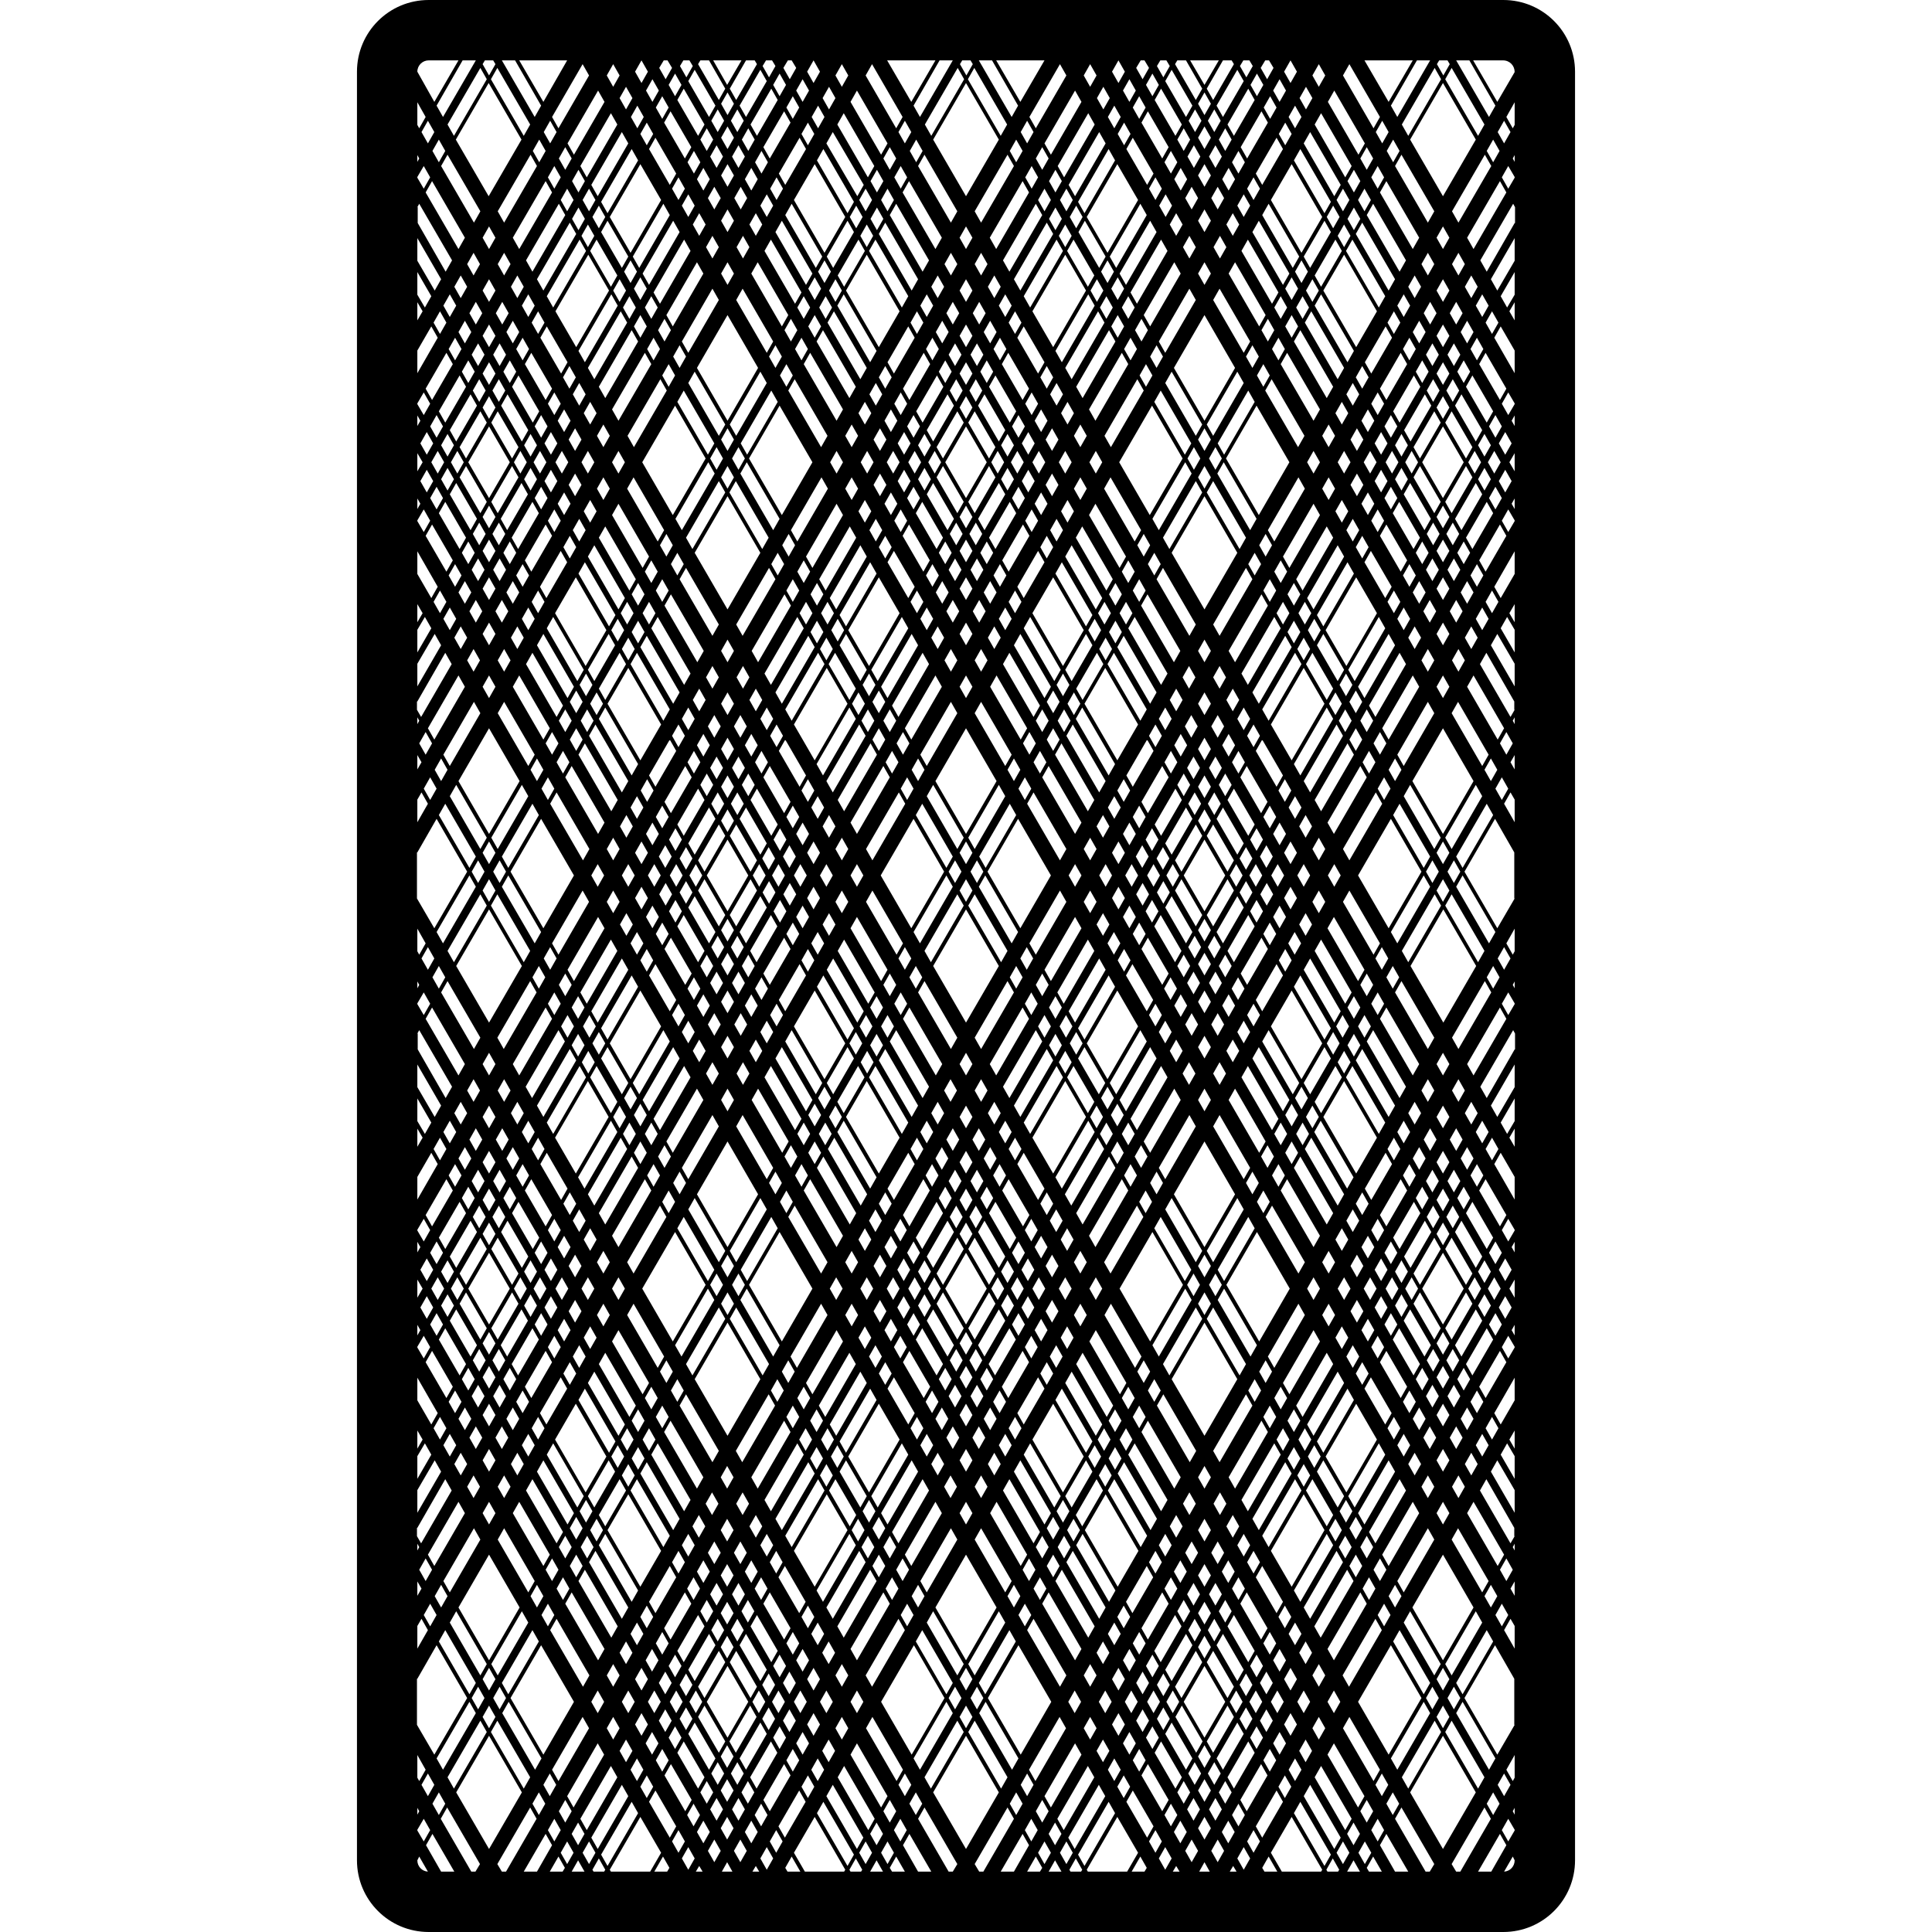 <svg version="1.1" xmlns="http://www.w3.org/2000/svg" x="0" y="0" viewBox="0 0 512 512" xml:space="preserve"><path d="M398.4 0H113.6c-10.5 0-19 8.5-19 19v474c0 10.5 8.5 19 19 19h284.8c10.5 0 19-8.5 19-19V19c0-10.5-8.5-19-19-19zm-9 16 6.9 12-1.7 3-8.7-15h3.5zM116.3 37l1.7 3-1.7 3-1.7-3 1.7-3zm-2.9 1-1.7-3 1.7-3 1.7 3-1.7 3zm277.7-1-8.7 15-8.7-15 8.7-15 8.7 15zM383 21l1.7-3 8.7 15-1.7 3-8.7-15zm-3.4 432-1.7-3 1.7-3 1.7 3-1.7 3zm2.8-1 1.7 3-1.7 3-1.7-3 1.7-3zm-251.7-2 1.7-3 1.7 3-1.7 3-1.7-3zm.6 5-1.7 3-1.7-3 1.7-3 1.7 3zM360.5 58l-1.7 3-1.7-3 1.7-3 1.7 3zm-.6-5 1.7-3 1.7 3-1.7 3-1.7-3zm-215 33.5 5.5 9.5-1.7 3-5.5-9.5 1.7-3zm-2.3 2-1.7-3 1.7-3 1.7 3-1.7 3zM358.8 93l-1.7 3-8.7-15 1.7-3 8.7 15zm-8.1-16 5.5-9.5 8.7 15-5.5 9.5-8.7-15zm-8.4 343.5-5.5-9.5 8.7-15 5.5 9.5-8.7 15zm9.3-14 1.7 3-8.7 15-1.7-3 8.7-15zm-190.6-1 5.5-9.5 8.7 15-5.5 9.5-8.7-15zm8.1 16-1.7 3-8.7-15 1.7-3 8.7 15zm-15.6-320 1.7 3-1.7 3-1.7-3 1.7-3zm-2.6 1.5-1.7-3 1.7-3 1.7 3-1.7 3zm4.9 16.5 1.7 3-1.7 3-1.7-3 1.7-3zm-3.4 0-1.7-3 1.7-3 1.7 3-1.7 3zm197.4 3-1.7 3-1.7-3 1.7-3 1.7 3zm.6-7 1.7-3 1.7 3-1.7 3-1.7-3zm-186.5 18 8.1 14-1.7 3-8.1-14 1.7-3zm-4-1-1.7-3 1.7-3 1.7 3-1.7 3zm177.2 12-1.7 3-1.7-3 1.7-3 1.7 3zm-1.1-4 8.1-14 1.7 3-8.1 14-1.7-3zm-8.7 254-1.7-3 8.7-15 1.7 3-8.7 15zm10.4-12 1.7 3-8.7 15-1.7-3 8.7-15zm-161.7-3 1.7-3 8.7 15-1.7 3-8.7-15zm7 18-1.7 3-8.7-15 1.7-3 8.7 15zm136.2-17-8.7-15 8.7-15 8.7 15-8.7 15zm11-11 1.7 3-8.7 15-1.7-3 8.7-15zm-146.1-4 8.7-15 8.7 15-8.7 15-8.7-15zm6.4 19-1.7 3-8.7-15 1.7-3 8.7 15zm12.7-197 1.7 3-1.7 3-1.7-3 1.7-3zm-2.9 1-1.7-3 1.7-3 1.7 3-1.7 3zm103.6-.5-1.7 3-8.7-15 1.7-3 8.7 15zm-7.8-16.5 1.7-3 8.7 15-1.7 3-8.7-15zm-2.9 132-1.7-3 1.7-3 1.7 3-1.7 3zm2.9-1 1.7 3-1.7 3-1.7-3 1.7-3zm-79.1-2 1.7-3 1.7 3-1.7 3-1.7-3zm.6 5-1.7 3-1.7-3 1.7-3 1.7 3zm-.9-94.5 1.7 3-1.7 3-1.7-3 1.7-3zm-2.6 1.5-1.7-3 1.7-3 1.7 3-1.7 3zm74.2 82.5-5.5-9.5 1.7-3 5.5 9.5-1.7 3zm2.3-2 1.7 3-1.7 3-1.7-3 1.7-3zm-68.7-1 5.5-9.5 1.7 3-5.5 9.5-1.7-3zm1.2 4-1.7 3-1.7-3 1.7-3 1.7 3zm44.4-5-1.7-3 8.7-15 1.7 3-8.7 15zm9.9-13 1.7 3-8.7 15-1.7-3 8.7-15zm-41.6-2 1.7-3 8.7 15-1.7 3-8.7-15zm7.5 17-1.7 3-8.7-15 1.7-3 8.7 15zm-1.2-76 8.1 14-8.7 15-8.1-14 8.7-15zm-10.9 11-1.7-3 8.7-15 1.7 3-8.7 15zm11.5 28 1.7 3-1.7 3-1.7-3 1.7-3zm-2.9 1-1.7-3 1.7-3 1.7 3-1.7 3zm5.2-5 8.7-15 1.7 3-8.7 15-1.7-3zm11-11 8.7 15-8.7 15-8.7-15 8.7-15zm.6-1 1.7-3 8.7 15-1.7 3-8.7-15zm12.7 16 1.7 3-1.7 3-1.7-3 1.7-3zm1.1-2 1.7-3 1.7 3-1.7 3-1.7-3zm-2.3-4-8.7-15 1.7-3 8.7 15-1.7 3zm-9.2-16-1.7-3 1.7-3 1.7 3-1.7 3zm-1.2 2-1.7 3-1.7-3 1.7-3 1.7 3zm-4.6-2-1.7-3 1.7-3 1.7 3-1.7 3zm-.6 1-8.7 15-1.7-3 8.7-15 1.7 3zm-13.2 15-1.7 3-8.1-14 1.7-3 8.1 14zm-4.1 7-1.7 3-8.1-14 1.7-3 8.1 14zm.6 1 1.7 3-1.7 3-1.7-3 1.7-3zm2.9 5 1.7 3-1.7 3-1.7-3 1.7-3zm-1.8 9-1.7 3-1.7-3 1.7-3 1.7 3zm2.4-2 1.7-3 8.7 15-1.7 3-8.7-15zm4-7 1.7-3 8.7 15-1.7 3-8.7-15zm12.7 16 1.7 3-1.7 3-1.7-3 1.7-3zm2.3-4 8.7-15 1.7 3-8.7 15-1.7-3zm12.7-8 1.7 3-8.7 15-1.7-3 8.7-15zm4.1 5 1.7-3 1.7 3-1.7 3-1.7-3zm-1.8-3-1.7-3 1.7-3 1.7 3-1.7 3zm1.2-8 1.7-3 1.7 3-1.7 3-1.7-3zm2.3-4 8.1-14 1.7 3-8.1 14-1.7-3zm-2.3-4-1.7-3 8.1-14 1.7 3-8.1 14zm-4.1-7-8.7-15 8.1-14 8.7 15-8.1 14zm1.8-33 1.7-3 8.7 15-1.7 3-8.7-15zm4-7 1.7-3 8.7 15-1.7 3-8.7-15zm-.6-1-1.7-3 1.7-3 1.7 3-1.7 3zm-2.3 4-1.7 3-1.7-3 1.7-3 1.7 3zm-4 7-8.1 14-1.7-3 8.1-14 1.7 3zm-11 9-1.7-3 8.1-14 1.7 3-8.1 14zm-.6 1-1.7 3-1.7-3 1.7-3 1.7 3zm-4-1-8.1-14 1.7-3 8.1 14-1.7 3zm-1.2 2-1.7 3-8.1-14 1.7-3 8.1 14zm-12.1-15-1.7-3 1.7-3 1.7 3-1.7 3zm-4-7-1.7-3 1.7-3 1.7 3-1.7 3zm-.6 1-8.7 15-1.7-3 8.7-15 1.7 3zm-12.1 9-1.7-3 8.7-15 1.7 3-8.7 15zm-2.3 4-1.7 3-1.7-3 1.7-3 1.7 3zm1.7 3 1.7 3-1.7 3-1.7-3 1.7-3zm4 7 1.7 3-1.7 3-1.7-3 1.7-3zm-2.3 10-1.7 3-1.7-3 1.7-3 1.7 3zm-3.4 6-1.7 3-1.7-3 1.7-3 1.7 3zm2.3 4 8.1 14-1.7 3-8.1-14 1.7-3zm8.6 15 1.7 3-1.7 3-1.7-3 1.7-3zm-1.1 8-1.7 3-1.7-3 1.7-3 1.7 3zm1.1 2 1.7 3-1.7 3-1.7-3 1.7-3zm-.8 7.5-1.7 3-1.7-3 1.7-3 1.7 3zm-1.8 5 8.7 15-5.5 9.5-8.7-15 5.5-9.5zm.6-1 1.7-3 8.7 15-1.7 3-8.7-15zm12.7 16 1.7 3-1.7 3-1.7-3 1.7-3zm.9-1.5 1.7-3 1.7 3-1.7 3-1.7-3zm2.9-5 1.7-3 1.7 3-1.7 3-1.7-3zm3.4-6 1.7-3 1.7 3-1.7 3-1.7-3zm5.8 4 1.7 3-1.7 3-1.7-3 1.7-3zm2.3-4 1.7-3 1.7 3-1.7 3-1.7-3zm5.2 3 1.7 3-1.7 3-1.7-3 1.7-3zm2.9 5 1.7 3-1.7 3-1.7-3 1.7-3zm2.6 4.5 1.7 3-1.7 3-1.7-3 1.7-3zm2.3-4 8.7-15 1.7 3-8.7 15-1.7-3zm11-11 5.5 9.5-8.7 15-5.5-9.5 8.7-15zm0-2-1.7-3 1.7-3 1.7 3-1.7 3zm-2.6-4.5-1.7-3 1.7-3 1.7 3-1.7 3zm1.1-8 1.7-3 1.7 3-1.7 3-1.7-3zm-1.1-2-1.7-3 1.7-3 1.7 3-1.7 3zm.5-7 8.1-14 1.7 3-8.1 14-1.7-3zm10.4-18 1.7-3 1.7 3-1.7 3-1.7-3zm-1.7-3-1.7-3 1.7-3 1.7 3-1.7 3zm-4-7-1.7-3 1.7-3 1.7 3-1.7 3zm2.3-10 1.7-3 1.7 3-1.7 3-1.7-3zm3.4-6 1.7-3 1.7 3-1.7 3-1.7-3zm-2.3-4-8.7-15 1.7-3 8.7 15-1.7 3zm-5.7-20 1.7-3 8.7 15-1.7 3-8.7-15zm-.6-1-1.7-3 1.7-3 1.7 3-1.7 3zm-1.2 2-1.7 3-1.7-3 1.7-3 1.7 3zm-4.6-2-1.7-3 1.7-3 1.7 3-1.7 3zm-1.7 3-1.7 3-1.7-3 1.7-3 1.7 3zm-4.1 7-1.7 3-1.7-3 1.7-3 1.7 3zm-4-1-8.1-14 1.7-3 8.1 14-1.7 3zm-2.3 4-8.1 14-8.1-14 8.1-14 8.1 14zm-18.5-4-1.7-3 8.1-14 1.7 3-8.1 14zm-.6 1-1.7 3-1.7-3 1.7-3 1.7 3zm-5.7-4-1.7-3 1.7-3 1.7 3-1.7 3zm-3.5-6-1.7-3 1.7-3 1.7 3-1.7 3zm-1.2 2-1.7 3-1.7-3 1.7-3 1.7 3zm-4.6-2-1.7-3 1.7-3 1.7 3-1.7 3zm-.6 1-8.7 15-1.7-3 8.7-15 1.7 3zm-15 26-1.7 3-1.7-3 1.7-3 1.7 3zm1.2 2 1.7 3-1.7 3-1.7-3 1.7-3zm3.4 6 1.7 3-1.7 3-1.7-3 1.7-3zm-1.7 9-1.7 3-1.7-3 1.7-3 1.7 3zm-2.9 5-1.7 3-1.7-3 1.7-3 1.7 3zm2.3 4 1.7 3-1.7 3-1.7-3 1.7-3zm4.1 7 8.1 14-1.7 3-8.1-14 1.7-3zm5.5 18.5-1.7 3-8.1-14 1.7-3 8.1 14zm.5 1 1.7 3-1.7 3-1.7-3 1.7-3zm-.5 7-5.5 9.5-1.7-3 5.5-9.5 1.7 3zm-6.1 10.5-1.7 3-1.7-3 1.7-3 1.7 3zm-2.6 4.5-1.7 3-1.7-3 1.7-3 1.7 3zm3.5 6 8.7 15-1.7 3-8.7-15 1.7-3zm.8-1.5 1.7-3 8.7 15-1.7 3-8.7-15zm12.7 16 1.7 3-1.7 3-1.7-3 1.7-3zm.6-1 5.5-9.5 1.7 3-5.5 9.5-1.7-3zm9.5-2.5 1.7 3-5.4 9.5-1.7-3 5.4-9.5zm.6-1 1.7-3 1.7 3-1.7 3-1.7-3zm2.6-4.5 1.7-3 1.7 3-1.7 3-1.7-3zm2.9-5 1.7-3 1.7 3-1.7 3-1.7-3zm5.2 3 1.7 3-1.7 3-1.7-3 1.7-3zm1.7-3 1.7-3 1.7 3-1.7 3-1.7-3zm4.7 2 1.7 3-1.7 3-1.7-3 1.7-3zm2.5 4.5 1.7 3-1.7 3-1.7-3 1.7-3zm2.4 4 5.5 9.5-1.7 3-5.5-9.5 1.7-3zm2.3-4 1.7-3 5.5 9.5-1.7 3-5.5-9.5zm7.8 7.5 1.7 3-1.7 3-1.7-3 1.7-3zm2.3-4 8.7-15 1.7 3-8.7 15-1.7-3zm11.2-10.5 1.7 3-8.7 15-1.7-3 8.7-15zm3.5-6 1.7-3 1.7 3-1.7 3-1.7-3zm-.9-1.5-1.7-3 1.7-3 1.7 3-1.7 3zm-2.3-4-5.5-9.5 1.7-3 5.5 9.5-1.7 3zm-6-10.5-1.7-3 1.7-3 1.7 3-1.7 3zm.5-7 8.1-14 1.7 3-8.1 14-1.7-3zm-.8-1.5-1.7-3 8.1-14 1.7 3-8.1 14zm8.6-21 1.7-3 1.7 3-1.7 3-1.7-3zm4.1-7 1.7-3 1.7 3-1.7 3-1.7-3zm-1.2-2-1.7-3 1.7-3 1.7 3-1.7 3zm-3.4-6-1.7-3 1.7-3 1.7 3-1.7 3zm1.7-9 1.7-3 1.7 3-1.7 3-1.7-3zm2.9-5 1.7-3 1.7 3-1.7 3-1.7-3zm-2.3-4-1.7-3 1.7-3 1.7 3-1.7 3zm.8-7.5 1.7-3 1.7 3-1.7 3-1.7-3zm-2.3-4-8.7-15 1.7-3 8.7 15-1.7 3zm-9.2-16-1.7-3 1.7-3 1.7 3-1.7 3zm-2.9-5-1.7-3 1.7-3 1.7 3-1.7 3zm-.9 1.5-1.7 3-1.7-3 1.7-3 1.7 3zm-4-1-8.1-14 1.7-3 8.1 14-1.7 3zm-1.2 2-1.7 3-8.1-14 1.7-3 8.1 14zm-3.4 6-1.7 3-8.1-14 1.7-3 8.1 14zM260 178l-1.7-3 1.7-3 1.7 3-1.7 3zm-2.3 4-1.7 3-1.7-3 1.7-3 1.7 3zm-5.7-4-1.7-3 1.7-3 1.7 3-1.7 3zm-2.4 4-8.1 14-1.7-3 8.1-14 1.7 3zm-11.5 8-1.7-3 8.1-14 1.7 3-8.1 14zm-2.9-5-1.7-3 8.1-14 1.7 3-8.1 14zm-.6 1-1.7 3-1.7-3 1.7-3 1.7 3zm-4.3-1.5-1.7-3 1.7-3 1.7 3-1.7 3zm-1.1 2-1.7 3-1.7-3 1.7-3 1.7 3zm-2.4 4-8.7 15-1.7-3 8.7-15 1.7 3zm-10.9 11-5.5-9.5 8.7-15 5.5 9.5-8.7 15zm-2.3 4-1.7 3-5.5-9.5 1.7-3 5.5 9.5zm-4.1 7-1.7 3-5.5-9.5 1.7-3 5.5 9.5zm.6 1 1.7 3-1.7 3-1.7-3 1.7-3zm-1.7 9-1.7 3-1.7-3 1.7-3 1.7 3zm.8 1.5 1.7 3-1.7 3-1.7-3 1.7-3zm2.9 5 1.7 3-1.7 3-1.7-3 1.7-3zm-1.1 8-1.7 3-1.7-3 1.7-3 1.7 3zm-2.6 4.5-1.7 3-1.7-3 1.7-3 1.7 3zm1.7 3 1.7 3-1.7 3-1.7-3 1.7-3zm4 7 1.7 3-1.7 3-1.7-3 1.7-3zm-.5 7-5.5 9.5-1.7-3 5.5-9.5 1.7 3zm2.3 4 8.1 14-5.5 9.5-8.1-14 5.5-9.5zm2 24.5-1.7 3-8.1-14 1.7-3 8.1 14zm-2.6 4.5-1.7 3-8.1-14 1.7-3 8.1 14zm-2.9 5-1.7 3-8.1-14 1.7-3 8.1 14zm.6 1 1.7 3-1.7 3-1.7-3 1.7-3zm-1.7 9-1.7 3-1.7-3 1.7-3 1.7 3zm1.1 2 1.7 3-1.7 3-1.7-3 1.7-3zm-2.3 10-1.7 3-1.7-3 1.7-3 1.7 3zm-4 7-8.1 14-1.7-3 8.1-14 1.7 3zm.5 1 8.7 15-8.1 14-8.7-15 8.1-14zm2.3-4 1.7-3 8.7 15-1.7 3-8.7-15zm4.1-7 1.7-3 8.7 15-1.7 3-8.7-15zm3.5-6 1.7-3 8.7 15-1.7 3-8.7-15zm12.7 16 1.7 3-1.7 3-1.7-3 1.7-3zm1.1-2 1.7-3 1.7 3-1.7 3-1.7-3zm5.8 4 1.7 3-1.7 3-1.7-3 1.7-3zm.8-1.5 1.7-3 1.7 3-1.7 3-1.7-3zm5.2 3 1.7 3-1.7 3-1.7-3 1.7-3zm.6-1 5.5-9.5 1.7 3-5.5 9.5-1.7-3zm6.1-10.5 1.7-3 1.7 3-1.7 3-1.7-3zm2.6-4.5 1.7-3 1.7 3-1.7 3-1.7-3zm4.6 2 1.7 3-1.7 3-1.7-3 1.7-3zm1.2-2 1.7-3 1.7 3-1.7 3-1.7-3zm4.3 1.5 1.7 3-1.7 3-1.7-3 1.7-3zm2.3 4 5.5 9.5-1.7 3-5.5-9.5 1.7-3zm6.1 10.5 1.7 3-1.7 3-1.7-3 1.7-3zm1.7-3 1.7-3 1.7 3-1.7 3-1.7-3zm4.3 1.5 1.7 3-1.7 3-1.7-3 1.7-3zm2.3-4 1.7-3 1.7 3-1.7 3-1.7-3zm4.6 2 1.7 3-1.7 3-1.7-3 1.7-3zm2.4-4 8.7-15 1.7 3-8.7 15-1.7-3zm12.1-9 1.7 3-8.7 15-1.7-3 8.7-15zm4 7 1.7 3-8.7 15-1.7-3 8.7-15zm4.1 7 8.1 14-8.7 15-8.1-14 8.7-15zm.5-1 1.7-3 8.1 14-1.7 3-8.1-14zm-2.3-4-1.7-3 1.7-3 1.7 3-1.7 3zm-4-7-1.7-3 1.7-3 1.7 3-1.7 3zm1.1-8 1.7-3 1.7 3-1.7 3-1.7-3zm-1.7-3-1.7-3 1.7-3 1.7 3-1.7 3zm.6-7 8.1-14 1.7 3-8.1 14-1.7-3zm-1.2-2-1.7-3 8.1-14 1.7 3-8.1 14zm-2.6-4.5-1.7-3 8.1-14 1.7 3-8.1 14zm-2.3-4-5.5-9.5 8.1-14 5.5 9.5-8.1 14zm4.9-27.5 1.7-3 5.5 9.5-1.7 3-5.5-9.5zm-.5-1-1.7-3 1.7-3 1.7 3-1.7 3zm2.3-10 1.7-3 1.7 3-1.7 3-1.7-3zm3.4-6 1.7-3 1.7 3-1.7 3-1.7-3zm-.8-1.5-1.7-3 1.7-3 1.7 3-1.7 3zm-2.9-5-1.7-3 1.7-3 1.7 3-1.7 3zm1.1-8 1.7-3 1.7 3-1.7 3-1.7-3zm2.6-4.5 1.7-3 1.7 3-1.7 3-1.7-3zm-1.7-3-1.7-3 1.7-3 1.7 3-1.7 3zm.6-7 5.5-9.5 1.7 3-5.5 9.5-1.7-3zm-2.3-4-1.7-3 5.5-9.5 1.7 3-5.5 9.5zm-4.1-7-8.7-15 5.5-9.5 8.7 15-5.5 9.5zM293 175l-1.7-3 1.7-3 1.7 3-1.7 3zm-.6 1-5.5 9.5-1.7-3 5.5-9.5 1.7 3zm-8.4 4.5-1.7-3 5.5-9.5 1.7 3-5.5 9.5zm-2.3-4-8.1-14 5.5-9.5 8.1 14-5.5 9.5zm-.6 1-1.7 3-8.1-14 1.7-3 8.1 14zm-12.1-15-1.7-3 1.7-3 1.7 3-1.7 3zm-.9 1.5-1.7 3-1.7-3 1.7-3 1.7 3zm-2.9 5-1.7 3-1.7-3 1.7-3 1.7 3zm-5.7-4-1.7-3 1.7-3 1.7 3-1.7 3zm-1.8 3-1.7 3-1.7-3 1.7-3 1.7 3zm-5.2-3-1.7-3 1.7-3 1.7 3-1.7 3zm-2.3 4-1.7 3-1.7-3 1.7-3 1.7 3zm-4.6-2-1.7-3 1.7-3 1.7 3-1.7 3zm-2.6-4.5-1.7-3 1.7-3 1.7 3-1.7 3zm-2.3 4-8.1 14-1.7-3 8.1-14 1.7 3zm-10.4 10-5.5-9.5 8.1-14 5.5 9.5-8.1 14zm-.6 1-1.7 3-5.5-9.5 1.7-3 5.5 9.5zm-2.9 5-1.7 3-5.5-9.5 1.7-3 5.5 9.5zM219 175l-1.7-3 1.7-3 1.7 3-1.7 3zm-.5 1-8.7 15-1.7-3 8.7-15 1.7 3zm-11.3 10.5-1.7-3 8.7-15 1.7 3-8.7 15zm-1.4 5.5 1.7 3-1.7 3-1.7-3 1.7-3zm-2.3 10-1.7 3-1.7-3 1.7-3 1.7 3zm-3.5 6-1.7 3-1.7-3 1.7-3 1.7 3zm.6 1 5.5 9.5-1.7 3-5.5-9.5 1.7-3zm2.6 14.5-1.7 3-5.5-9.5 1.7-3 5.5 9.5zm.5 1 1.7 3-1.7 3-1.7-3 1.7-3zm2.6 4.5 1.7 3-1.7 3-1.7-3 1.7-3zm-.8 7.5-1.7 3-1.7-3 1.7-3 1.7 3zm-2.3 4-5.5 9.5-1.7-3 5.5-9.5 1.7 3zm1.1 2 1.7 3-5.5 9.5-1.7-3 5.5-9.5zm3.5 6 1.7 3-5.5 9.5-1.7-3 5.5-9.5zm-4.3 13.5-1.7 3-1.7-3 1.7-3 1.7 3zm2.3 4 1.7 3-1.7 3-1.7-3 1.7-3zm-.9 7.5-1.7 3-1.7-3 1.7-3 1.7 3zm-2.9 5-1.7 3-1.7-3 1.7-3 1.7 3zm-3.4 6-1.7 3-1.7-3 1.7-3 1.7 3zm2.3 4 8.1 14-1.7 3-8.1-14 1.7-3zm4 21-1.7 3-8.1-14 1.7-3 8.1 14zm.6 1 1.7 3-1.7 3-1.7-3 1.7-3zm-2.3 10-8.1 14-1.7-3 8.1-14 1.7 3zm-8.7 15-1.7 3-1.7-3 1.7-3 1.7 3zm1.2 2 1.7 3-1.7 3-1.7-3 1.7-3zm-1.2 8-1.7 3-1.7-3 1.7-3 1.7 3zm.6 1 8.7 15-1.7 3-8.7-15 1.7-3zm1.1-2 1.7-3 8.7 15-1.7 3-8.7-15zm12.7 16 1.7 3-1.7 3-1.7-3 1.7-3zm.6-1 8.1-14 1.7 3-8.1 14-1.7-3zm10.4-18 1.7-3 1.7 3-1.7 3-1.7-3zm4.1-7 1.7-3 1.7 3-1.7 3-1.7-3zm5.7 4 1.7 3-1.7 3-1.7-3 1.7-3zm1.8-3 1.7-3 1.7 3-1.7 3-1.7-3zm5.2 3 1.7 3-1.7 3-1.7-3 1.7-3zm1.1-2 1.7-3 1.7 3-1.7 3-1.7-3zm4.6 2 1.7 3-1.7 3-1.7-3 1.7-3zm.9-1.5 1.7-3 1.7 3-1.7 3-1.7-3zm2.3-4 5.5-9.5 1.7 3-5.5 9.5-1.7-3zm6.1-10.5 1.7-3 1.7 3-1.7 3-1.7-3zm4.3 1.5 1.7 3-1.7 3-1.7-3 1.7-3zm.9-1.5 1.7-3 1.7 3-1.7 3-1.7-3zm4 1 5.5 9.5-1.7 3-5.5-9.5 1.7-3zM267 334l1.7 3-1.7 3-1.7-3 1.7-3zm2.6 4.5 1.7 3-1.7 3-1.7-3 1.7-3zm1.1-2 1.7-3 1.7 3-1.7 3-1.7-3zm4.6 2 1.7 3-1.7 3-1.7-3 1.7-3zm1.8-3 1.7-3 1.7 3-1.7 3-1.7-3zm5.2 3 1.7 3-1.7 3-1.7-3 1.7-3zm2.3-4 1.7-3 1.7 3-1.7 3-1.7-3zm5.8 4 1.7 3-1.7 3-1.7-3 1.7-3zm4 7 8.1 14-1.7 3-8.1-14 1.7-3zm8.7 15 1.7 3-1.7 3-1.7-3 1.7-3zm2.3-4 8.7-15 1.7 3-8.7 15-1.7-3zm11.5-10 1.7 3-8.7 15-1.7-3 8.7-15zm.6-1 1.7-3 1.7 3-1.7 3-1.7-3zm-1.2-2-1.7-3 1.7-3 1.7 3-1.7 3zm1.2-8 1.7-3 1.7 3-1.7 3-1.7-3zm-.6-1-8.1-14 1.7-3 8.1 14-1.7 3zm-10.4-18-1.7-3 1.7-3 1.7 3-1.7 3zm.6-7 8.1-14 1.7 3-8.1 14-1.7-3zm-2.3-4-1.7-3 8.1-14 1.7 3-8.1 14zm8.6-21 1.7-3 1.7 3-1.7 3-1.7-3zm-1.7-3-1.7-3 1.7-3 1.7 3-1.7 3zm-2.9-5-1.7-3 1.7-3 1.7 3-1.7 3zm-2.6-4.5-1.7-3 1.7-3 1.7 3-1.7 3zm2.3-10 1.7-3 1.7 3-1.7 3-1.7-3zm-.5-1-5.5-9.5 1.7-3 5.5 9.5-1.7 3zm-2.1-15.5 1.7-3 5.5 9.5-1.7 3-5.5-9.5zm2.9-5 1.7-3 5.5 9.5-1.7 3-5.5-9.5zm-.5-1-1.7-3 1.7-3 1.7 3-1.7 3zm-2.6-4.5-1.7-3 1.7-3 1.7 3-1.7 3zm.8-7.5 1.7-3 1.7 3-1.7 3-1.7-3zm2.3-4 5.5-9.5 1.7 3-5.5 9.5-1.7-3zm-1.1-2-1.7-3 5.5-9.5 1.7 3-5.5 9.5zM312 208l1.7-3 1.7 3-1.7 3-1.7-3zm-1.7-3-1.7-3 1.7-3 1.7 3-1.7 3zm-4.1-7-1.7-3 1.7-3 1.7 3-1.7 3zm.9-7.5 1.7-3 1.7 3-1.7 3-1.7-3zm2.9-5 1.7-3 1.7 3-1.7 3-1.7-3zm3.4-6 1.7-3 1.7 3-1.7 3-1.7-3zm-2.3-4-8.7-15 1.7-3 8.7 15-1.7 3zm-1.7 3-1.7 3-8.7-15 1.7-3 8.7 15zm-11-13-1.7-3 1.7-3 1.7 3-1.7 3zm-1.1 2-1.7 3-1.7-3 1.7-3 1.7 3zm-4.6-2-1.7-3 1.7-3 1.7 3-1.7 3zm-.9 1.5-1.7 3-1.7-3 1.7-3 1.7 3zm-4-1-8.1-14 1.7-3 8.1 14-1.7 3zm-10.4-18-1.7-3 1.7-3 1.7 3-1.7 3zm-.6 1-5.5 9.5-1.7-3 5.5-9.5 1.7 3zm-9.5 2.5-1.7-3 5.5-9.5 1.7 3-5.5 9.5zm-.6 1-1.7 3-1.7-3 1.7-3 1.7 3zm-2.6 4.5-1.7 3-1.7-3 1.7-3 1.7 3zm-5.2-3-1.7-3 1.7-3 1.7 3-1.7 3zm-1.2 2-1.7 3-1.7-3 1.7-3 1.7 3zm-4.6-2-1.7-3 1.7-3 1.7 3-1.7 3zm-1.7 3-1.7 3-1.7-3 1.7-3 1.7 3zm-4.3-1.5-1.7-3 1.7-3 1.7 3-1.7 3zm-2.4-4-5.5-9.5 1.7-3 5.5 9.5-1.7 3zm-2.3 4-1.7 3-5.5-9.5 1.7-3 5.5 9.5zm-7.8-7.5-1.7-3 1.7-3 1.7 3-1.7 3zm-2.3 4-8.1 14-1.7-3 8.1-14 1.7 3zm-8.6 15-1.7 3-1.7-3 1.7-3 1.7 3zm-4.4-1.5-1.7-3 1.7-3 1.7 3-1.7 3zm-1.1 2-1.7 3-1.7-3 1.7-3 1.7 3zm-4.6-2-1.7-3 1.7-3 1.7 3-1.7 3zm-.6 1-8.7 15-1.7-3 8.7-15 1.7 3zm-12.1 9-1.7-3 8.7-15 1.7 3-8.7 15zm-2.3 4-1.7 3-1.7-3 1.7-3 1.7 3zm-5.8-4-1.7-3 1.7-3 1.7 3-1.7 3zm-2.3 4-1.7 3-1.7-3 1.7-3 1.7 3zm2.3 4 1.7 3-1.7 3-1.7-3 1.7-3zm3.4 6 1.7 3-1.7 3-1.7-3 1.7-3zm2.9 5 1.7 3-1.7 3-1.7-3 1.7-3zm-1.7 9-1.7 3-1.7-3 1.7-3 1.7 3zm-2.9 5-1.7 3-1.7-3 1.7-3 1.7 3zm.9 1.5 1.7 3-1.7 3-1.7-3 1.7-3zm-.9 7.5-1.7 3-1.7-3 1.7-3 1.7 3zm.6 1 5.5 9.5-1.7 3-5.5-9.5 1.7-3zm6.1 10.5 1.7 3-1.7 3-1.7-3 1.7-3zm-.6 7-5.5 9.5-1.7-3 5.5-9.5 1.7 3zm-6.1 10.5-1.7 3-1.7-3 1.7-3 1.7 3zm.9 1.5 1.7 3-1.7 3-1.7-3 1.7-3zm2.9 5 1.7 3-1.7 3-1.7-3 1.7-3zm-.9 7.5-1.7 3-1.7-3 1.7-3 1.7 3zm1.7 3 1.7 3-1.7 3-1.7-3 1.7-3zm-1.1 8-1.7 3-1.7-3 1.7-3 1.7 3zm-3.5 6-1.7 3-1.7-3 1.7-3 1.7 3zm-4 7-1.7 3-1.7-3 1.7-3 1.7 3zm2.3 4 1.7 3-1.7 3-1.7-3 1.7-3zm-2.3 10-8.1 14-1.7-3 8.1-14 1.7 3zm2.3 4 8.1 14-8.1 14-8.1-14 8.1-14zm-.6 29-1.7 3-8.1-14 1.7-3 8.1 14zm-2.9 5-1.7 3-8.1-14 1.7-3 8.1 14zm.6 1 1.7 3-1.7 3-1.7-3 1.7-3zm-.6 7-8.7 15-1.7-3 8.7-15 1.7 3zm1.2 2 1.7 3-8.7 15-1.7-3 8.7-15zm13.2 23 1.7 3-8.7 15-1.7-3 8.7-15zm.6-1 1.7-3 1.7 3-1.7 3-1.7-3zm5.8 4 1.7 3-1.7 3-1.7-3 1.7-3zm1.2-2 1.7-3 1.7 3-1.7 3-1.7-3zm2.3-4 8.1-14 1.7 3-8.1 14-1.7-3zm10.4-18 1.7-3 1.7 3-1.7 3-1.7-3zm5.2 3 1.7 3-1.7 3-1.7-3 1.7-3zm2.3-4 1.7-3 1.7 3-1.7 3-1.7-3zm4.6 2 1.7 3-1.7 3-1.7-3 1.7-3zm1.7-3 1.7-3 1.7 3-1.7 3-1.7-3zm4.3 1.5 1.7 3-1.7 3-1.7-3 1.7-3zm1.2-2 1.7-3 1.7 3-1.7 3-1.7-3zm2.6-4.5 1.7-3 1.7 3-1.7 3-1.7-3zm2.3-4 5.5-9.5 1.7 3-5.5 9.5-1.7-3zm7.8-5.5 5.5 9.5-5.5 9.5-5.5-9.5 5.5-9.5zm.6-1 1.7-3 5.5 9.5-1.7 3-5.5-9.5zm7.8 7.5 1.7 3-1.7 3-1.7-3 1.7-3zm2.6 4.5 1.7 3-1.7 3-1.7-3 1.7-3zm2.9 5 1.7 3-1.7 3-1.7-3 1.7-3zm.8-1.5 1.7-3 1.7 3-1.7 3-1.7-3zm5.2 3 1.7 3-1.7 3-1.7-3 1.7-3zm1.2-2 1.7-3 1.7 3-1.7 3-1.7-3zm5.7 4 1.7 3-1.7 3-1.7-3 1.7-3zm1.8-3 1.7-3 1.7 3-1.7 3-1.7-3zm5.8 4 8.1 14-1.7 3-8.1-14 1.7-3zm8.6 15 1.7 3-1.7 3-1.7-3 1.7-3zm2.9 5 1.7 3-1.7 3-1.7-3 1.7-3zm2.3-4 1.7-3 1.7 3-1.7 3-1.7-3zm4.1 1 8.7 15-1.7 3-8.7-15 1.7-3zm11.5-20 1.7-3 8.7 15-1.7 3-8.7-15zm2.9-5 1.7-3 8.7 15-1.7 3-8.7-15zm-.6-1-1.7-3 1.7-3 1.7 3-1.7 3zm.6-7 8.1-14 1.7 3-8.1 14-1.7-3zm-1.2-2-1.7-3 8.1-14 1.7 3-8.1 14zm-2.3-4-8.1-14 8.1-14 8.1 14-8.1 14zm2.3-32 1.7-3 8.1 14-1.7 3-8.1-14zm-2.3-4-1.7-3 1.7-3 1.7 3-1.7 3zm2.3-10 1.7-3 1.7 3-1.7 3-1.7-3zm-2.3-4-1.7-3 1.7-3 1.7 3-1.7 3zm-3.4-6-1.7-3 1.7-3 1.7 3-1.7 3zm-2.9-5-1.7-3 1.7-3 1.7 3-1.7 3zm1.7-9 1.7-3 1.7 3-1.7 3-1.7-3zm-.9-1.5-1.7-3 1.7-3 1.7 3-1.7 3zm1.2-8 1.7-3 1.7 3-1.7 3-1.7-3zm2.6-4.5 1.7-3 1.7 3-1.7 3-1.7-3zm-.6-1-5.5-9.5 1.7-3 5.5 9.5-1.7 3zm-6.1-10.5-1.7-3 1.7-3 1.7 3-1.7 3zm.6-7 5.5-9.5 1.7 3-5.5 9.5-1.7-3zm6.1-10.5 1.7-3 1.7 3-1.7 3-1.7-3zm-.9-1.5-1.7-3 1.7-3 1.7 3-1.7 3zm.9-7.5 1.7-3 1.7 3-1.7 3-1.7-3zm-1.2-2-1.7-3 1.7-3 1.7 3-1.7 3zm-3.4-6-1.7-3 1.7-3 1.7 3-1.7 3zm1.1-8 1.7-3 1.7 3-1.7 3-1.7-3zm3.5-6 1.7-3 1.7 3-1.7 3-1.7-3zm4-7 1.7-3 1.7 3-1.7 3-1.7-3zm-2.3-4-1.7-3 1.7-3 1.7 3-1.7 3zm2.3-10 8.7-15 1.7 3-8.7 15-1.7-3zm-2.3-4-8.7-15 8.7-15 8.7 15-8.7 15zm-2.3 4-1.7 3-8.7-15 1.7-3 8.7 15zm-11-13-1.7-3 1.7-3 1.7 3-1.7 3zm-2.3 4-1.7 3-1.7-3 1.7-3 1.7 3zm-4.6-2-1.7-3 1.7-3 1.7 3-1.7 3zm-1.7 3-1.7 3-1.7-3 1.7-3 1.7 3zm-4.1-1-8.1-14 1.7-3 8.1 14-1.7 3zm-1.1 2-1.7 3-8.1-14 1.7-3 8.1 14zm-12.1-15-1.7-3 1.7-3 1.7 3-1.7 3zm-4.1-7-1.7-3 1.7-3 1.7 3-1.7 3zm-.8 1.5-1.7 3-1.7-3 1.7-3 1.7 3zm-5.2-3-1.7-3 1.7-3 1.7 3-1.7 3zm-.6 1-5.5 9.5-1.7-3 5.5-9.5 1.7 3zm-6.1 10.5-1.7 3-1.7-3 1.7-3 1.7 3zm-4.6-2-1.7-3 1.7-3 1.7 3-1.7 3zm-.9 1.5-1.7 3-1.7-3 1.7-3 1.7 3zm-4.3-1.5-1.7-3 1.7-3 1.7 3-1.7 3zm-1.2 2-1.7 3-1.7-3 1.7-3 1.7 3zm-4-1-5.5-9.5 1.7-3 5.5 9.5-1.7 3zm-6.1-10.5-1.7-3 1.7-3 1.7 3-1.7 3zm-1.7 3-1.7 3-1.7-3 1.7-3 1.7 3zm-4.3-1.5-1.7-3 1.7-3 1.7 3-1.7 3zm-2.3 4-1.7 3-1.7-3 1.7-3 1.7 3zm-4.1 7-8.1 14-1.7-3 8.1-14 1.7 3zm-10.9 9-1.7-3 8.1-14 1.7 3-8.1 14zm-.6 1-1.7 3-1.7-3 1.7-3 1.7 3zm-5.2-3-1.7-3 1.7-3 1.7 3-1.7 3zm-1.2 2-1.7 3-1.7-3 1.7-3 1.7 3zm-5.7-4-1.7-3 1.7-3 1.7 3-1.7 3zm-.6 1-8.7 15-1.7-3 8.7-15 1.7 3zm-12.7 8-8.7-15 8.7-15 8.7 15-8.7 15zm-2.3 4-1.7 3-8.7-15 1.7-3 8.7 15zm-11-13-1.7-3 1.7-3 1.7 3-1.7 3zm-2.3 4-1.7 3-1.7-3 1.7-3 1.7 3zm.6 1 8.7 15-1.7 3-8.7-15 1.7-3zm5.2 21-1.7 3-8.7-15 1.7-3 8.7 15zm2.3 4 1.7 3-1.7 3-1.7-3 1.7-3zm4 7 1.7 3-1.7 3-1.7-3 1.7-3zm3.5 6 1.7 3-1.7 3-1.7-3 1.7-3zm-1.2 8-1.7 3-1.7-3 1.7-3 1.7 3zM189 208l-1.7 3-1.7-3 1.7-3 1.7 3zm1.2 2 1.7 3-1.7 3-1.7-3 1.7-3zm-.6 7-5.5 9.5-1.7-3 5.5-9.5 1.7 3zm.9 1.5 1.7 3-5.5 9.5-1.7-3 5.5-9.5zm2.3 4 5.5 9.5-5.5 9.5-5.5-9.5 5.5-9.5zm-.6 20-1.7 3-5.5-9.5 1.7-3 5.5 9.5zm-2.6 4.5-1.7 3-5.5-9.5 1.7-3 5.5 9.5zm.6 1 1.7 3-1.7 3-1.7-3 1.7-3zm2.6 4.5 1.7 3-1.7 3-1.7-3 1.7-3zm-1.2 8-1.7 3-1.7-3 1.7-3 1.7 3zm1.2 2 1.7 3-1.7 3-1.7-3 1.7-3zm-1.8 9-1.7 3-1.7-3 1.7-3 1.7 3zm-4 7-1.7 3-1.7-3 1.7-3 1.7 3zm-4 7-8.1 14-1.7-3 8.1-14 1.7 3zm1.7 3 1.7 3-8.1 14-1.7-3 8.1-14zm-6.9 18-1.7 3-1.7-3 1.7-3 1.7 3zm2.3 4 1.7 3-1.7 3-1.7-3 1.7-3zm-1.2 8-1.7 3-1.7-3 1.7-3 1.7 3zm-2.3 4-8.7 15-1.7-3 8.7-15 1.7 3zm2.3 4 8.1 14-8.7 15-8.1-14 8.7-15zm-2.9 33-1.7 3-8.1-14 1.7-3 8.1 14zm.6 1 1.7 3-1.7 3-1.7-3 1.7-3zm2.9 5 1.7 3-1.7 3-1.7-3 1.7-3zm-2.3 10-1.7 3-1.7-3 1.7-3 1.7 3zm11.5 20 1.7 3-1.7 3-1.7-3 1.7-3zm2.3-4 1.7-3 1.7 3-1.7 3-1.7-3zm5.8 4 1.7 3-1.7 3-1.7-3 1.7-3zm2.3-4 8.7-15 1.7 3-8.7 15-1.7-3zm12.2-9 1.7 3-8.7 15-1.7-3 8.7-15zm.5-1 1.7-3 1.7 3-1.7 3-1.7-3zm2.9-5 1.7-3 1.7 3-1.7 3-1.7-3zm2.3-4 8.1-14 1.7 3-8.1 14-1.7-3zm11-9 1.7 3-8.1 14-1.7-3 8.1-14zm2.3-4 1.7-3 1.7 3-1.7 3-1.7-3zm4.3 1.5 1.7 3-1.7 3-1.7-3 1.7-3zm2.3-4 1.7-3 1.7 3-1.7 3-1.7-3zm4.1 1 5.5 9.5-1.7 3-5.5-9.5 1.7-3zm1.7-3 1.7-3 5.5 9.5-1.7 3-5.5-9.5zm2.9-5 1.7-3 5.5 9.5-1.7 3-5.5-9.5zm2.6-4.5 1.7-3 5.5 9.5-1.7 3-5.5-9.5zm7.8 7.5 1.7 3-1.7 3-1.7-3 1.7-3zm.6-1 5.5-9.5 1.7 3-5.5 9.5-1.7-3zm8.1-5 1.7 3-5.5 9.5-1.7-3 5.5-9.5zm2.8 5 1.7 3-5.5 9.5-1.7-3 5.5-9.5zm3.5 6 1.7 3-5.5 9.5-1.7-3 5.5-9.5zm.6-1 1.7-3 1.7 3-1.7 3-1.7-3zm5.8 4 1.7 3-1.7 3-1.7-3 1.7-3zm.8-1.5 1.7-3 1.7 3-1.7 3-1.7-3zm5.8 4 8.1 14-1.7 3-8.1-14 1.7-3zm1.2-2 1.7-3 8.1 14-1.7 3-8.1-14zm10.3 12 1.7 3-1.7 3-1.7-3 1.7-3zm2.9 5 1.7 3-1.7 3-1.7-3 1.7-3zm2.3 4 8.7 15-1.7 3-8.7-15 1.7-3zm1.8-3 1.7-3 8.7 15-1.7 3-8.7-15zm12.7 16 1.7 3-1.7 3-1.7-3 1.7-3zm2.3-4 1.7-3 1.7 3-1.7 3-1.7-3zm5.8 4 1.7 3-1.7 3-1.7-3 1.7-3zm11.5-20 1.7-3 1.7 3-1.7 3-1.7-3zm-2.3-4-1.7-3 1.7-3 1.7 3-1.7 3zm1.2-8 1.7-3 1.7 3-1.7 3-1.7-3zm2.3-4 8.1-14 1.7 3-8.1 14-1.7-3zm-2.3-4-8.7-15 8.1-14 8.7 15-8.1 14zm1.7-33 1.7-3 8.7 15-1.7 3-8.7-15zm-.6-1-1.7-3 1.7-3 1.7 3-1.7 3zm-2.9-5-1.7-3 1.7-3 1.7 3-1.7 3zm2.3-10 1.7-3 1.7 3-1.7 3-1.7-3zm-.5-1-8.1-14 1.7-3 8.1 14-1.7 3zm-4.7-20 1.7-3 8.1 14-1.7 3-8.1-14zm-2.3-4-1.7-3 1.7-3 1.7 3-1.7 3zm-4-7-1.7-3 1.7-3 1.7 3-1.7 3zm-3.5-6-1.7-3 1.7-3 1.7 3-1.7 3zm1.2-8 1.7-3 1.7 3-1.7 3-1.7-3zm-1.2-2-1.7-3 1.7-3 1.7 3-1.7 3zm.9-7.5 1.7-3 1.7 3-1.7 3-1.7-3zm2.3-4 5.5-9.5 1.7 3-5.5 9.5-1.7-3zm-.9-1.5-1.7-3 5.5-9.5 1.7 3-5.5 9.5zm-2.3-4-5.5-9.5 5.5-9.5 5.5 9.5-5.5 9.5zm.6-20 1.7-3 5.5 9.5-1.7 3-5.5-9.5zm2.6-4.5 1.7-3 5.5 9.5-1.7 3-5.5-9.5zm-.6-1-1.7-3 1.7-3 1.7 3-1.7 3zm1.2-8 1.7-3 1.7 3-1.7 3-1.7-3zm-.9-1.5-1.7-3 1.7-3 1.7 3-1.7 3zm-2.9-5-1.7-3 1.7-3 1.7 3-1.7 3zm1.8-9 1.7-3 1.7 3-1.7 3-1.7-3zm4-7 1.7-3 1.7 3-1.7 3-1.7-3zm4-7 8.7-15 1.7 3-8.7 15-1.7-3zm-1.7-3-1.7-3 8.7-15 1.7 3-8.7 15zm7.5-19 1.7-3 1.7 3-1.7 3-1.7-3zm-2.3-4-1.7-3 1.7-3 1.7 3-1.7 3zm-1.2-12-8.7-15 1.7-3 8.7 15-1.7 3zm-1.1 2-1.7 3-8.7-15 1.7-3 8.7 15zm-11-13-1.7-3 1.7-3 1.7 3-1.7 3zm-.6 1-8.7 15-1.7-3 8.7-15 1.7 3zm-11.5 10-1.7-3 8.7-15 1.7 3-8.7 15zm-2.3 4-1.7 3-1.7-3 1.7-3 1.7 3zm-4.1-1-8.1-14 1.7-3 8.1 14-1.7 3zm-2.3 4-1.7 3-8.1-14 1.7-3 8.1 14zm-12.1-15-1.7-3 1.7-3 1.7 3-1.7 3zm-1.7 3-1.7 3-1.7-3 1.7-3 1.7 3zm-5.8-4-1.7-3 1.7-3 1.7 3-1.7 3zm-3.5-6-1.7-3 1.7-3 1.7 3-1.7 3zm-1.1 2-1.7 3-1.7-3 1.7-3 1.7 3zm-4.6-2-1.7-3 1.7-3 1.7 3-1.7 3zm-.9 1.5-1.7 3-1.7-3 1.7-3 1.7 3zm-2.3 4-5.5 9.5-1.7-3 5.5-9.5 1.7 3zm-8.1 5-1.7-3 5.5-9.5 1.7 3-5.5 9.5zm-.6 1-1.7 3-1.7-3 1.7-3 1.7 3zm-4-1-5.5-9.5 1.7-3 5.5 9.5-1.7 3zm-.9 1.5-1.7 3-5.5-9.5 1.7-3 5.5 9.5zM245 130l-1.7-3 1.7-3 1.7 3-1.7 3zm-2.6-4.5-1.7-3 1.7-3 1.7 3-1.7 3zm-1.1 2-1.7 3-1.7-3 1.7-3 1.7 3zm-4.6-2-1.7-3 1.7-3 1.7 3-1.7 3zm-1.8 3-1.7 3-1.7-3 1.7-3 1.7 3zm-4 7-1.7 3-1.7-3 1.7-3 1.7 3zm-5.2-3-1.7-3 1.7-3 1.7 3-1.7 3zm-2.3 4-8.1 14-1.7-3 8.1-14 1.7 3zm-12.1 7-1.7-3 8.1-14 1.7 3-8.1 14zm-.6 1-1.7 3-1.7-3 1.7-3 1.7 3zm-5.8-4-8.7-15 1.7-3 8.7 15-1.7 3zm-1.2 2-1.7 3-8.7-15 1.7-3 8.7 15zm-10.9-13-1.7-3 1.7-3 1.7 3-1.7 3zm-.6 1-8.7 15-1.7-3 8.7-15 1.7 3zm-11.5 10-1.7-3 8.7-15 1.7 3-8.7 15zm-2.4 4-1.7 3-1.7-3 1.7-3 1.7 3zm-4-1-8.1-14 1.7-3 8.1 14-1.7 3zm-1.7 5 1.7 3-1.7 3-1.7-3 1.7-3zm-1.8 9-1.7 3-1.7-3 1.7-3 1.7 3zm1.2 2 1.7 3-1.7 3-1.7-3 1.7-3zm-1.2 8-1.7 3-1.7-3 1.7-3 1.7 3zm.6 1 8.7 15-1.7 3-8.7-15 1.7-3zm11 19 1.7 3-1.7 3-1.7-3 1.7-3zm4 7 1.7 3-1.7 3-1.7-3 1.7-3zm-.8 7.5-1.7 3-1.7-3 1.7-3 1.7 3zm-2.3 4-5.5 9.5-1.7-3 5.5-9.5 1.7 3zm1.7 3 1.7 3-5.5 9.5-1.7-3 5.5-9.5zm-4.3 13.5-1.7 3-1.7-3 1.7-3 1.7 3zm1.1 2 1.7 3-1.7 3-1.7-3 1.7-3zm2.6 4.5 1.7 3-1.7 3-1.7-3 1.7-3zm-.9 7.5-1.7 3-1.7-3 1.7-3 1.7 3zm-2.8 5-1.7 3-1.7-3 1.7-3 1.7 3zm.5 1 5.5 9.5-1.7 3-5.5-9.5 1.7-3zm6.1 10.5 1.7 3-1.7 3-1.7-3 1.7-3zm-1.7 9-1.7 3-1.7-3 1.7-3 1.7 3zm.8 1.5 1.7 3-1.7 3-1.7-3 1.7-3zm-2.3 10-1.7 3-1.7-3 1.7-3 1.7 3zm-4 7-8.1 14-1.7-3 8.1-14 1.7 3zm-8.7 15-1.7 3-1.7-3 1.7-3 1.7 3zm1.2 2 1.7 3-1.7 3-1.7-3 1.7-3zm-1.2 8-1.7 3-1.7-3 1.7-3 1.7 3zm1.8 3 1.7 3-1.7 3-1.7-3 1.7-3zm-.6 7-8.7 15-1.7-3 8.7-15 1.7 3zm-11 19-1.7 3-1.7-3 1.7-3 1.7 3zm2.3 4 1.7 3-1.7 3-1.7-3 1.7-3zm-2.3 10-1.7 3-1.7-3 1.7-3 1.7 3zm2.3 4 8.1 14-1.7 3-8.1-14 1.7-3zm8.7 15 1.7 3-1.7 3-1.7-3 1.7-3zm-1.8 9-1.7 3-1.7-3 1.7-3 1.7 3zm1.2 2 1.7 3-1.7 3-1.7-3 1.7-3zm-1.2 8-1.7 3-1.7-3 1.7-3 1.7 3zm.6 1 8.7 15-1.7 3-8.7-15 1.7-3zm11 19 1.7 3-1.7 3-1.7-3 1.7-3zm1.1-2 1.7-3 1.7 3-1.7 3-1.7-3zm5.8 4 1.7 3-1.7 3-1.7-3 1.7-3zm1.7-3 1.7-3 1.7 3-1.7 3-1.7-3zm5.2 3 1.7 3-1.7 3-1.7-3 1.7-3zm2.4-4 1.7-3 1.7 3-1.7 3-1.7-3zm4.6 2 1.7 3-1.7 3-1.7-3 1.7-3zm2.3-4 8.7-15 1.7 3-8.7 15-1.7-3zm9.2-16 1.7-3 1.7 3-1.7 3-1.7-3zm2.9-5 1.7-3 1.7 3-1.7 3-1.7-3zm4.3 1.5 1.7 3-1.7 3-1.7-3 1.7-3zm.6-1 8.1-14 1.7 3-8.1 14-1.7-3zm10.4-10 5.5 9.5-8.1 14-5.5-9.5 8.1-14zm2.3-4 1.7-3 5.5 9.5-1.7 3-5.5-9.5zm7.8 7.5 1.7 3-1.7 3-1.7-3 1.7-3zm2.3-4 1.7-3 1.7 3-1.7 3-1.7-3zm3.5-6 1.7-3 1.7 3-1.7 3-1.7-3zm2.9-5 1.7-3 1.7 3-1.7 3-1.7-3zm4.3 1.5 1.7 3-1.7 3-1.7-3 1.7-3zm.9-1.5 1.7-3 1.7 3-1.7 3-1.7-3zm4.6 2 1.7 3-1.7 3-1.7-3 1.7-3zm3.4 6 1.7 3-1.7 3-1.7-3 1.7-3zm4.1 7 1.7 3-1.7 3-1.7-3 1.7-3zm.6-1 5.5-9.5 1.7 3-5.5 9.5-1.7-3zm9.5-2.5 8.1 14-5.5 9.5-8.1-14 5.5-9.5zm.6-1 1.7-3 8.1 14-1.7 3-8.1-14zm10.4 12 1.7 3-1.7 3-1.7-3 1.7-3zm.8-1.5 1.7-3 1.7 3-1.7 3-1.7-3zm4.6 2 1.7 3-1.7 3-1.7-3 1.7-3zm2.4 4 8.7 15-1.7 3-8.7-15 1.7-3zm10.9 19 1.7 3-1.7 3-1.7-3 1.7-3zm1.2-2 1.7-3 1.7 3-1.7 3-1.7-3zm5.8 4 1.7 3-1.7 3-1.7-3 1.7-3zm1.7-3 1.7-3 1.7 3-1.7 3-1.7-3zm5.2 3 1.7 3-1.7 3-1.7-3 1.7-3zm2.3-4 1.7-3 1.7 3-1.7 3-1.7-3zm4.6 2 1.7 3-1.7 3-1.7-3 1.7-3zm2.3-4 8.7-15 1.7 3-8.7 15-1.7-3zm9.3-16 1.7-3 1.7 3-1.7 3-1.7-3zm-1.2-2-1.7-3 1.7-3 1.7 3-1.7 3zm1.2-8 1.7-3 1.7 3-1.7 3-1.7-3zm-1.8-3-1.7-3 1.7-3 1.7 3-1.7 3zm.6-7 8.1-14 1.7 3-8.1 14-1.7-3zm10.4-18 1.7-3 1.7 3-1.7 3-1.7-3zm-2.3-4-1.7-3 1.7-3 1.7 3-1.7 3zm2.3-10 1.7-3 1.7 3-1.7 3-1.7-3zm-2.3-4-8.7-15 1.7-3 8.7 15-1.7 3zm-9.3-16-1.7-3 1.7-3 1.7 3-1.7 3zm1.8-9 1.7-3 1.7 3-1.7 3-1.7-3zm-1.2-2-1.7-3 1.7-3 1.7 3-1.7 3zm1.2-8 1.7-3 1.7 3-1.7 3-1.7-3zm-.6-1-8.1-14 1.7-3 8.1 14-1.7 3zm-10.4-18-1.7-3 1.7-3 1.7 3-1.7 3zm-4-7-1.7-3 1.7-3 1.7 3-1.7 3zm.8-7.5 1.7-3 1.7 3-1.7 3-1.7-3zm-1.7-3-1.7-3 1.7-3 1.7 3-1.7 3zm.6-7 5.5-9.5 1.7 3-5.5 9.5-1.7-3zm6-10.5 1.7-3 1.7 3-1.7 3-1.7-3zm-1.1-2-1.7-3 1.7-3 1.7 3-1.7 3zm-2.6-4.5-1.7-3 1.7-3 1.7 3-1.7 3zm.9-7.5 1.7-3 1.7 3-1.7 3-1.7-3zm2.8-5 1.7-3 1.7 3-1.7 3-1.7-3zm-.5-1-5.5-9.5 1.7-3 5.5 9.5-1.7 3zm-2.1-15.5 1.7-3 5.5 9.5-1.7 3-5.5-9.5zm-.5-1-1.7-3 1.7-3 1.7 3-1.7 3zm-2.6-4.5-1.7-3 1.7-3 1.7 3-1.7 3zm2.3-10 1.7-3 1.7 3-1.7 3-1.7-3zm4-7 8.7-15 1.7 3-8.7 15-1.7-3zm9.3-16 1.7-3 1.7 3-1.7 3-1.7-3zm-1.2-2-1.7-3 1.7-3 1.7 3-1.7 3zm1.2-8 1.7-3 1.7 3-1.7 3-1.7-3zm-1.8-3-1.7-3 1.7-3 1.7 3-1.7 3zm.6-7 8.1-14 1.7 3-8.1 14-1.7-3zm10.4-18 1.7-3 1.7 3-1.7 3-1.7-3zm-6.4-11-8.7-15 1.7-3 8.7 15-1.7 3zm-2.3 4-8.1 14-8.7-15 8.1-14 8.7 15zm-17.3-2-1.7-3 8.1-14 1.7 3-8.1 14zm-.6 1-1.7 3-1.7-3 1.7-3 1.7 3zm-4.6-2-1.7-3 1.7-3 1.7 3-1.7 3zm-1.1 2-1.7 3-1.7-3 1.7-3 1.7 3zm-4.1-1-8.1-14 1.7-3 8.1 14-1.7 3zm-.6 1-8.7 15-8.1-14 8.7-15 8.1 14zm-19-3-1.7-3 8.7-15 1.7 3-8.7 15zm-2.3 4-1.7 3-1.7-3 1.7-3 1.7 3zm-5.8-4-1.7-3 1.7-3 1.7 3-1.7 3zm-2.3 4-1.7 3-1.7-3 1.7-3 1.7 3zm-5.2-3-1.7-3 1.7-3 1.7 3-1.7 3zm-2.9-5-1.7-3 1.7-3 1.7 3-1.7 3zm-1.7 3-1.7 3-1.7-3 1.7-3 1.7 3zm-4.3-1.5-1.7-3 1.7-3 1.7 3-1.7 3zm-1.2 2-1.7 3-1.7-3 1.7-3 1.7 3zm-2.6 4.5-1.7 3-1.7-3 1.7-3 1.7 3zm-4-1-5.5-9.5 1.7-3 5.5 9.5-1.7 3zm-.6 1L256 132l-5.5-9.5 5.5-9.5 5.5 9.5zm-11.6-1-1.7-3 5.5-9.5 1.7 3-5.5 9.5zm-.5 1-1.7 3-1.7-3 1.7-3 1.7 3zM245 121l-1.7-3 1.7-3 1.7 3-1.7 3zm-2.9-5-1.7-3 1.7-3 1.7 3-1.7 3zm-.8 1.5-1.7 3-1.7-3 1.7-3 1.7 3zm-5.2-3-1.7-3 1.7-3 1.7 3-1.7 3zm-1.2 2-1.7 3-1.7-3 1.7-3 1.7 3zm-3.4 6-1.7 3-1.7-3 1.7-3 1.7 3zm-5.8-4-1.7-3 1.7-3 1.7 3-1.7 3zm-2.3 4-1.7 3-1.7-3 1.7-3 1.7 3zm-5.8-4-8.7-15 1.7-3 8.7 15-1.7 3zm-2.3 4-8.1 14-8.7-15 8.1-14 8.7 15zm-17.3-2-1.7-3 8.1-14 1.7 3-8.1 14zm-.6 1-1.7 3-1.7-3 1.7-3 1.7 3zm-4.6-2-1.7-3 1.7-3 1.7 3-1.7 3zm-1.2 2-1.7 3-1.7-3 1.7-3 1.7 3zm-4-1-8.1-14 1.7-3 8.1 14-1.7 3zm-.6 1-8.7 15-8.1-14 8.7-15 8.1 14zm-19-3-1.7-3 8.7-15 1.7 3-8.7 15zm-2.4 4-1.7 3-1.7-3 1.7-3 1.7 3zm-5.7-4-1.7-3 1.7-3 1.7 3-1.7 3zm-5.8 10-1.7 3-1.7-3 1.7-3 1.7 3zm2.3 4 1.7 3-1.7 3-1.7-3 1.7-3zm4 7 8.1 14-1.7 3-8.1-14 1.7-3zm5.2 19-1.7 3-8.1-14 1.7-3 8.1 14zm.6 1 1.7 3-1.7 3-1.7-3 1.7-3zm-.8 7.5-1.7 3-1.7-3 1.7-3 1.7 3zm1.1 2 1.7 3-1.7 3-1.7-3 1.7-3zm2.3 4 8.7 15-1.7 3-8.7-15 1.7-3zm11 19 1.7 3-1.7 3-1.7-3 1.7-3zm-.6 7-5.5 9.5-1.7-3 5.5-9.5 1.7 3zm-6 10.5-1.7 3-1.7-3 1.7-3 1.7 3zm2.3 4 1.7 3-1.7 3-1.7-3 1.7-3zm-.9 7.5-1.7 3-1.7-3 1.7-3 1.7 3zm1.7 3 1.7 3-1.7 3-1.7-3 1.7-3zm2.9 5 1.7 3-1.7 3-1.7-3 1.7-3zm-1.1 8-1.7 3-1.7-3 1.7-3 1.7 3zm-3.5 6-1.7 3-1.7-3 1.7-3 1.7 3zm.9 1.5 1.7 3-1.7 3-1.7-3 1.7-3zm2.3 4 5.5 9.5-1.7 3-5.5-9.5 1.7-3zm1.4 16.5-1.7 3-5.5-9.5 1.7-3 5.5 9.5zm.6 1 1.7 3-1.7 3-1.7-3 1.7-3zm-2.3 10-8.1 14-1.7-3 8.1-14 1.7 3zm-8.7 15-1.7 3-1.7-3 1.7-3 1.7 3zm-2.9 5-1.7 3-1.7-3 1.7-3 1.7 3zm.9 1.5 1.7 3-1.7 3-1.7-3 1.7-3zm-.6 7-8.7 15-1.7-3 8.7-15 1.7 3zm1.2 2 1.7 3-8.7 15-1.7-3 8.7-15zm-9.3 22-1.7 3-1.7-3 1.7-3 1.7 3zm-4 7-1.7 3-1.7-3 1.7-3 1.7 3zm1.7 3 1.7 3-1.7 3-1.7-3 1.7-3zm-1.7 9-1.7 3-1.7-3 1.7-3 1.7 3zm2.3 4 1.7 3-1.7 3-1.7-3 1.7-3zm4 7 8.1 14-1.7 3-8.1-14 1.7-3zm5.2 19-1.7 3-8.1-14 1.7-3 8.1 14zm.6 1 1.7 3-1.7 3-1.7-3 1.7-3zm-.8 7.5-1.7 3-1.7-3 1.7-3 1.7 3zm1.1 2 1.7 3-1.7 3-1.7-3 1.7-3zm2.3 4 8.7 15-1.7 3-8.7-15 1.7-3zm11 19 1.7 3-1.7 3-1.7-3 1.7-3zm4 7 1.7 3-1.7 3-1.7-3 1.7-3zm.9-1.5 1.7-3 1.7 3-1.7 3-1.7-3zm5.2 3 1.7 3-1.7 3-1.7-3 1.7-3zm1.1-2 1.7-3 1.7 3-1.7 3-1.7-3zm4.7 2 1.7 3-1.7 3-1.7-3 1.7-3zm1.7-3 1.7-3 1.7 3-1.7 3-1.7-3zm4.3 1.5 1.7 3-1.7 3-1.7-3 1.7-3zm2.3-4 1.7-3 1.7 3-1.7 3-1.7-3zm4.1-7 8.7-15 1.7 3-8.7 15-1.7-3zm9.2-16 1.7-3 1.7 3-1.7 3-1.7-3zm4.1 1 5.5 9.5-1.7 3-5.5-9.5 1.7-3zm1.1-2 1.7-3 5.5 9.5-1.7 3-5.5-9.5zm7.8 7.5 1.7 3-1.7 3-1.7-3 1.7-3zm.6-1 8.1-14 1.7 3-8.1 14-1.7-3zm10.7-9.5 1.7 3-8.1 14-1.7-3 8.1-14zm2.3-4 1.7-3 1.7 3-1.7 3-1.7-3zm4-7 1.7-3 1.7 3-1.7 3-1.7-3zm3.5-6 1.7-3 1.7 3-1.7 3-1.7-3zm4.6 2 1.7 3-1.7 3-1.7-3 1.7-3zm1.2-2 1.7-3 1.7 3-1.7 3-1.7-3zm5.2 3 1.7 3-1.7 3-1.7-3 1.7-3zm4 7 1.7 3-1.7 3-1.7-3 1.7-3zm4 7 8.1 14-1.7 3-8.1-14 1.7-3zm.9-1.5 1.7-3 8.1 14-1.7 3-8.1-14zm10.4 12 1.7 3-1.7 3-1.7-3 1.7-3zm.6-1 5.5-9.5 1.7 3-5.5 9.5-1.7-3zm8.3-4.5 1.7 3-5.5 9.5-1.7-3 5.5-9.5zm.6-1 1.7-3 1.7 3-1.7 3-1.7-3zm4.1 1 8.7 15-1.7 3-8.7-15 1.7-3zm10.9 19 1.7 3-1.7 3-1.7-3 1.7-3zm4.1 7 1.7 3-1.7 3-1.7-3 1.7-3zm.8-1.5 1.7-3 1.7 3-1.7 3-1.7-3zm5.2 3 1.7 3-1.7 3-1.7-3 1.7-3zm1.2-2 1.7-3 1.7 3-1.7 3-1.7-3zm4.6 2 1.7 3-1.7 3-1.7-3 1.7-3zm1.7-3 1.7-3 1.7 3-1.7 3-1.7-3zm4.4 1.5 1.7 3-1.7 3-1.7-3 1.7-3zm2.3-4 1.7-3 1.7 3-1.7 3-1.7-3zm4-7 8.7-15 1.7 3-8.7 15-1.7-3zm9.3-16 1.7-3 1.7 3-1.7 3-1.7-3zm2.8-5 1.7-3 1.7 3-1.7 3-1.7-3zm-.8-1.5-1.7-3 1.7-3 1.7 3-1.7 3zm.6-7 8.1-14 1.7 3-8.1 14-1.7-3zm-1.2-2-1.7-3 8.1-14 1.7 3-8.1 14zm8.7-21 1.7-3 1.7 3-1.7 3-1.7-3zm4-7 1.7-3 1.7 3-1.7 3-1.7-3zm-1.7-3-1.7-3 1.7-3 1.7 3-1.7 3zm1.7-9 1.7-3 1.7 3-1.7 3-1.7-3zm-2.3-4-1.7-3 1.7-3 1.7 3-1.7 3zm-4-7-8.7-15 1.7-3 8.7 15-1.7 3zm-5.8-20 1.7-3 8.7 15-1.7 3-8.7-15zm-.6-1-1.7-3 1.7-3 1.7 3-1.7 3zm.9-7.5 1.7-3 1.7 3-1.7 3-1.7-3zm-1.2-2-1.7-3 1.7-3 1.7 3-1.7 3zm-2.3-4-8.1-14 1.7-3 8.1 14-1.7 3zm-10.4-18-1.7-3 1.7-3 1.7 3-1.7 3zm.6-7 5.5-9.5 1.7 3-5.5 9.5-1.7-3zm-2.3-4-1.7-3 5.5-9.5 1.7 3-5.5 9.5zm4.3-13.5 1.7-3 1.7 3-1.7 3-1.7-3zm2.6-4.5 1.7-3 1.7 3-1.7 3-1.7-3zm-1.7-3-1.7-3 1.7-3 1.7 3-1.7 3zm-2.9-5-1.7-3 1.7-3 1.7 3-1.7 3zm1.1-8 1.7-3 1.7 3-1.7 3-1.7-3zm3.5-6 1.7-3 1.7 3-1.7 3-1.7-3zm-.9-1.5-1.7-3 1.7-3 1.7 3-1.7 3zm2.3-10 1.7-3 1.7 3-1.7 3-1.7-3zm-.5-1-5.5-9.5 1.7-3 5.5 9.5-1.7 3zm-6.1-10.5-1.7-3 1.7-3 1.7 3-1.7 3zm2.3-10 8.7-15 1.7 3-8.7 15-1.7-3zm9.3-16 1.7-3 1.7 3-1.7 3-1.7-3zm2.8-5 1.7-3 1.7 3-1.7 3-1.7-3zm-.8-1.5-1.7-3 1.7-3 1.7 3-1.7 3zm.6-7 8.1-14 1.7 3-8.1 14-1.7-3zm-1.2-2-1.7-3 8.1-14 1.7 3-8.1 14zm8.7-21 1.7-3 1.7 3-1.7 3-1.7-3zm4-7 1.7-3 1.7 3-1.7 3-1.7-3zm-1.7-3-1.7-3 1.7-3 1.7 3-1.7 3zm1.7-9 1.7-3 1.7 3-1.7 3-1.7-3zm-2.3-4-1.7-3 1.7-3 1.7 3-1.7 3zm-4-7-8.7-15 1.7-3 8.7 15-1.7 3zm-1.8 3-1.7 3-8.7-15 1.7-3 8.7 15zm-11-13-1.7-3 1.7-3 1.7 3-1.7 3zm-2.3 4-1.7 3-1.7-3 1.7-3 1.7 3zm-4.6-2-1.7-3 1.7-3 1.7 3-1.7 3zm-2.3 4-8.1 14-1.7-3 8.1-14 1.7 3zm-10.4 10-8.1-14 8.1-14 8.1 14-8.1 14zm-.6 1-1.7 3-8.1-14 1.7-3 8.1 14zm-12.1-15-1.7-3 1.7-3 1.7 3-1.7 3zm-1.1 2-1.7 3-1.7-3 1.7-3 1.7 3zm-5.8-4-1.7-3 1.7-3 1.7 3-1.7 3zm-.6 1-8.7 15-1.7-3 8.7-15 1.7 3zm-12.1 9-1.7-3 8.7-15 1.7 3-8.7 15zm-2.3 4-1.7 3-1.7-3 1.7-3 1.7 3zm-4.6-2-1.7-3 1.7-3 1.7 3-1.7 3zm-2.6-4.5-1.7-3 1.7-3 1.7 3-1.7 3zm-2.3 4-1.7 3-1.7-3 1.7-3 1.7 3zm-4.1-1-5.5-9.5 1.7-3 5.5 9.5-1.7 3zm-1.7 3-1.7 3-5.5-9.5 1.7-3 5.5 9.5zm-2.9 5-1.7 3-5.5-9.5 1.7-3 5.5 9.5zm-7.8-7.5-1.7-3 1.7-3 1.7 3-1.7 3zm-.9 1.5-1.7 3-1.7-3 1.7-3 1.7 3zm-4.3-1.5-1.7-3 1.7-3 1.7 3-1.7 3zm-.6 1-5.5 9.5-1.7-3 5.5-9.5 1.7 3zm-8.3 4.5-1.7-3 5.5-9.5 1.7 3-5.5 9.5zm-3.5-6-1.7-3 5.5-9.5 1.7 3-5.5 9.5zm-.6 1-1.7 3-1.7-3 1.7-3 1.7 3zm-5.8-4-1.7-3 1.7-3 1.7 3-1.7 3zm-.8 1.5-1.7 3-1.7-3 1.7-3 1.7 3zm-2.9 5-1.7 3-1.7-3 1.7-3 1.7 3zm-5.8-4-8.7-15 1.7-3 8.7 15-1.7 3zm-1.7 3-1.7 3-8.7-15 1.7-3 8.7 15zm-11-13-1.7-3 1.7-3 1.7 3-1.7 3zm-2.3 4-1.7 3-1.7-3 1.7-3 1.7 3zm-4.6-2-1.7-3 1.7-3 1.7 3-1.7 3zm-2.3 4-8.1 14-1.7-3 8.1-14 1.7 3zm-10.4 10-8.1-14 8.1-14 8.1 14-8.1 14zm-.6 1-1.7 3-8.1-14 1.7-3 8.1 14zm-12.1-15-1.7-3 1.7-3 1.7 3-1.7 3zm-1.2 2-1.7 3-1.7-3 1.7-3 1.7 3zm-5.7-4-1.7-3 1.7-3 1.7 3-1.7 3zm-.6 1-8.7 15-1.7-3 8.7-15 1.7 3zm-12.2 9-1.7-3 8.7-15 1.7 3-8.7 15zm-2.3 4-1.7 3-1.7-3 1.7-3 1.7 3zm-6.9 2-1.7 3-1.7-3 1.7-3 1.7 3zm-3.5 6-1.7 3-1.7-3 1.7-3 1.7 3zm1.2 2 1.7 3-1.7 3-1.7-3 1.7-3zm-1.2 8-1.7 3-1.7-3 1.7-3 1.7 3zm1.8 3 1.7 3-1.7 3-1.7-3 1.7-3zm4 7 1.7 3-1.7 3-1.7-3 1.7-3zm-.8 7.5-1.7 3-1.7-3 1.7-3 1.7 3zm2.3 4 8.1 14-1.7 3-8.1-14 1.7-3zm5.7 18-5.5 9.5-8.1-14 5.5-9.5 8.1 14zm.6 1 1.7 3-5.5 9.5-1.7-3 5.5-9.5zm2.9 5 1.7 3-5.5 9.5-1.7-3 5.5-9.5zm2.3 4 8.7 15-5.5 9.5-8.7-15 5.5-9.5zm2.6 25.5-1.7 3-8.7-15 1.7-3 8.7 15zm-2.6 4.5-1.7 3-8.7-15 1.7-3 8.7 15zm2.3 4 1.7 3-1.7 3-1.7-3 1.7-3zm-1.1 8-1.7 3-1.7-3 1.7-3 1.7 3zm2.3 4 1.7 3-1.7 3-1.7-3 1.7-3zm3.4 6 1.7 3-1.7 3-1.7-3 1.7-3zm-1.7 9-1.7 3-1.7-3 1.7-3 1.7 3zm-4 7-1.7 3-1.7-3 1.7-3 1.7 3zm1.1 2 1.7 3-1.7 3-1.7-3 1.7-3zm2.6 4.5 1.7 3-1.7 3-1.7-3 1.7-3zm-2.3 10-8.1 14-1.7-3 8.1-14 1.7 3zm.6 1 5.5 9.5-8.1 14-5.5-9.5 8.1-14zm-3.2 24.5-1.7 3-5.5-9.5 1.7-3 5.5 9.5zm-2.9 5-1.7 3-5.5-9.5 1.7-3 5.5 9.5zm-2.3 4-8.7 15-5.5-9.5 8.7-15 5.5 9.5zm.6 1 1.7 3-8.7 15-1.7-3 8.7-15zm-9.2 22-1.7 3-1.7-3 1.7-3 1.7 3zm.8 1.5 1.7 3-1.7 3-1.7-3 1.7-3zm-2.3 10-1.7 3-1.7-3 1.7-3 1.7 3zm-3.5 6-1.7 3-1.7-3 1.7-3 1.7 3zm1.2 2 1.7 3-1.7 3-1.7-3 1.7-3zm-1.2 8-1.7 3-1.7-3 1.7-3 1.7 3zm1.8 3 1.7 3-1.7 3-1.7-3 1.7-3zm4 7 1.7 3-1.7 3-1.7-3 1.7-3zm-.8 7.5-1.7 3-1.7-3 1.7-3 1.7 3zm2.3 4 8.1 14-1.7 3-8.1-14 1.7-3zm5.7 18-5.5 9.5-8.1-14 5.5-9.5 8.1 14zm.6 1 1.7 3-5.5 9.5-1.7-3 5.5-9.5zm2.9 5 1.7 3-5.5 9.5-1.7-3 5.5-9.5zm13.3 23 1.7 3-5.5 9.5-1.7-3 5.5-9.5zm4 7 1.7 3-5.5 9.5-1.7-3 5.5-9.5zm3.5 6 1.7 3-5.5 9.5-1.7-3 5.5-9.5zm.6-1 1.7-3 1.7 3-1.7 3-1.7-3zm4.6 2 1.7 3-1.7 3-1.7-3 1.7-3zm.8-1.5 1.7-3 1.7 3-1.7 3-1.7-3zm4.4 1.5 1.7 3-1.7 3-1.7-3 1.7-3zm1.1-2 1.7-3 1.7 3-1.7 3-1.7-3zm4.1 1 5.5 9.5-1.7 3-5.5-9.5 1.7-3zm1.7-3 1.7-3 5.5 9.5-1.7 3-5.5-9.5zm4-7 1.7-3 5.5 9.5-1.7 3-5.5-9.5zm4.1-7 8.7-15 5.5 9.5-8.7 15-5.5-9.5zm14.7-4.5 1.7 3-8.7 15-1.7-3 8.7-15zm.6-1 1.7-3 1.7 3-1.7 3-1.7-3zm4.3 1.5 1.7 3-1.7 3-1.7-3 1.7-3zm1.2-2 1.7-3 1.7 3-1.7 3-1.7-3zm4.6 2 1.7 3-1.7 3-1.7-3 1.7-3zm.6-1 8.1-14 1.7 3-8.1 14-1.7-3zm10.4-18 1.7-3 1.7 3-1.7 3-1.7-3zm4-7 1.7-3 1.7 3-1.7 3-1.7-3zm5.2 3 1.7 3-1.7 3-1.7-3 1.7-3zm1.7-3 1.7-3 1.7 3-1.7 3-1.7-3zm5.8 4 1.7 3-1.7 3-1.7-3 1.7-3zm4 7 8.1 14-1.7 3-8.1-14 1.7-3zm8.7 15 1.7 3-1.7 3-1.7-3 1.7-3zm1.2-2 1.7-3 1.7 3-1.7 3-1.7-3zm4.6 2 1.7 3-1.7 3-1.7-3 1.7-3zm.8-1.5 1.7-3 1.7 3-1.7 3-1.7-3zm4.1 1 8.7 15-1.7 3-8.7-15 1.7-3zm.6-1 5.5-9.5 8.7 15-5.5 9.5-8.7-15zm16.4 9.5 1.7 3-5.5 9.5-1.7-3 5.5-9.5zm4.1 7 1.7 3-5.5 9.5-1.7-3 5.5-9.5zm3.4 6 1.7 3-5.5 9.5-1.7-3 5.5-9.5zm.6-1 1.7-3 1.7 3-1.7 3-1.7-3zm4.6 2 1.7 3-1.7 3-1.7-3 1.7-3zm.9-1.5 1.7-3 1.7 3-1.7 3-1.7-3zm4.3 1.5 1.7 3-1.7 3-1.7-3 1.7-3zm1.2-2 1.7-3 1.7 3-1.7 3-1.7-3zm4 1 5.5 9.5-1.7 3-5.5-9.5 1.7-3zm1.7-3 1.7-3 5.5 9.5-1.7 3-5.5-9.5zm4.1-7 1.7-3 5.5 9.5-1.7 3-5.5-9.5zm13.3-23 1.7-3 5.5 9.5-1.7 3-5.5-9.5zm2.9-5 1.7-3 5.5 9.5-1.7 3-5.5-9.5zm2.3-4 8.1-14 5.5 9.5-8.1 14-5.5-9.5zm-.6-1-1.7-3 8.1-14 1.7 3-8.1 14zm8.6-21 1.7-3 1.7 3-1.7 3-1.7-3zm-.8-1.5-1.7-3 1.7-3 1.7 3-1.7 3zm2.3-10 1.7-3 1.7 3-1.7 3-1.7-3zm3.5-6 1.7-3 1.7 3-1.7 3-1.7-3zm-1.2-2-1.7-3 1.7-3 1.7 3-1.7 3zm1.2-8 1.7-3 1.7 3-1.7 3-1.7-3zm-1.8-3-1.7-3 1.7-3 1.7 3-1.7 3zm-4-7-1.7-3 1.7-3 1.7 3-1.7 3zm.8-7.5 1.7-3 1.7 3-1.7 3-1.7-3zm-2.3-4-8.7-15 1.7-3 8.7 15-1.7 3zm-6.3-19 5.5-9.5 8.7 15-5.5 9.5-8.7-15zm-.6-1-1.7-3 5.5-9.5 1.7 3-5.5 9.5zm-2.9-5-1.7-3 5.5-9.5 1.7 3-5.5 9.5zm-2.3-4-8.1-14 5.5-9.5 8.1 14-5.5 9.5zm-2-24.5 1.7-3 8.1 14-1.7 3-8.1-14zm-2.3-4-1.7-3 1.7-3 1.7 3-1.7 3zm.8-7.5 1.7-3 1.7 3-1.7 3-1.7-3zm2.9-5 1.7-3 1.7 3-1.7 3-1.7-3zm-2.3-4-1.7-3 1.7-3 1.7 3-1.7 3zm-3.4-6-1.7-3 1.7-3 1.7 3-1.7 3zm1.7-9 1.7-3 1.7 3-1.7 3-1.7-3zm4-7 1.7-3 1.7 3-1.7 3-1.7-3zm-1.1-2-1.7-3 1.7-3 1.7 3-1.7 3zm2.3-10 8.7-15 1.7 3-8.7 15-1.7-3zm-.9-1.5-1.7-3 8.7-15 1.7 3-8.7 15zm-2.3-4-5.5-9.5 8.7-15 5.5 9.5-8.7 15zm3.8-25.5 1.7-3 5.5 9.5-1.7 3-5.5-9.5zm2.9-5 1.7-3 5.5 9.5-1.7 3-5.5-9.5zm2.3-4 8.1-14 5.5 9.5-8.1 14-5.5-9.5zm-.6-1-1.7-3 8.1-14 1.7 3-8.1 14zm8.6-21 1.7-3 1.7 3-1.7 3-1.7-3zm-.8-1.5-1.7-3 1.7-3 1.7 3-1.7 3zm2.3-10 1.7-3 1.7 3-1.7 3-1.7-3zm3.5-6 1.7-3 1.7 3-1.7 3-1.7-3zm-1.2-2-1.7-3 1.7-3 1.7 3-1.7 3zm1.2-8 1.7-3 1.7 3-1.7 3-1.7-3zm-1.8-3-1.7-3 1.7-3 1.7 3-1.7 3zm-4-7-1.7-3 1.7-3 1.7 3-1.7 3zm.8-7.5 1.7-3 1.7 3-1.7 3-1.7-3zm-3.1-2.5-1.7 3-8.7-15 1.7-3 8.7 15zm-11-13-1.7-3 1.7-3 1.7 3-1.7 3zm-1.2 2-1.7 3-1.7-3 1.7-3 1.7 3zm-4.6-2-1.7-3 1.7-3 1.7 3-1.7 3zm-1.7 3-1.7 3-1.7-3 1.7-3 1.7 3zm-4-1-8.1-14 1.7-3 8.1 14-1.7 3zm-2.4 4-1.7 3-8.1-14 1.7-3 8.1 14zm-12.1-15-1.7-3 1.7-3 1.7 3-1.7 3zm-2.3 4-8.1 14-1.7-3 8.1-14 1.7 3zm-12.1 7-1.7-3 8.1-14 1.7 3-8.1 14zm-.6 1-1.7 3-1.7-3 1.7-3 1.7 3zm-5.2-3-1.7-3 1.7-3 1.7 3-1.7 3zm-1.1 2-1.7 3-1.7-3 1.7-3 1.7 3zm-4.7-2-1.7-3 1.7-3 1.7 3-1.7 3zm-.5 1-8.7 15-1.7-3 8.7-15 1.7 3zM281.4 96l-1.7-3 8.7-15 1.7 3-8.7 15zm-2.3-4-5.5-9.5 8.7-15 5.5 9.5-8.7 15zm-2.3 4-1.7 3-5.5-9.5 1.7-3 5.5 9.5zm-7.8-7.5-1.7-3 1.7-3 1.7 3-1.7 3zm-2.3 4-1.7 3-1.7-3 1.7-3 1.7 3zm-3.5 6-1.7 3-1.7-3 1.7-3 1.7 3zm-4.3-1.5-1.7-3 1.7-3 1.7 3-1.7 3zm-1.2 2-1.7 3-1.7-3 1.7-3 1.7 3zm-4.6-2-1.7-3 1.7-3 1.7 3-1.7 3zm-.9 1.5-1.7 3-1.7-3 1.7-3 1.7 3zm-5.1-3-1.7-3 1.7-3 1.7 3-1.7 3zm-4.1-7-1.7-3 1.7-3 1.7 3-1.7 3zm-.6 1-5.5 9.5-1.7-3 5.5-9.5 1.7 3zm-9.5 2.5-8.7-15 5.5-9.5 8.7 15-5.5 9.5zm-.6 1-1.7 3-8.7-15 1.7-3 8.7 15zm-2.6 4.5-1.7 3-8.7-15 1.7-3 8.7 15zm-10.9-13-1.7-3 1.7-3 1.7 3-1.7 3zm-1.2 2-1.7 3-1.7-3 1.7-3 1.7 3zm-4.6-2-1.7-3 1.7-3 1.7 3-1.7 3zm-1.7 3-1.7 3-1.7-3 1.7-3 1.7 3zm-4.1-1-8.1-14 1.7-3 8.1 14-1.7 3zm-2.3 4-1.7 3-8.1-14 1.7-3 8.1 14zm-12.1-15-1.7-3 1.7-3 1.7 3-1.7 3zm-2.3 4-8.1 14-1.7-3 8.1-14 1.7 3zm-12.2 7-1.7-3 8.1-14 1.7 3-8.1 14zm-.5 1-1.7 3-1.7-3 1.7-3 1.7 3zm-5.2-3-1.7-3 1.7-3 1.7 3-1.7 3zm-1.2 2-1.7 3-1.7-3 1.7-3 1.7 3zm-4.6-2-1.7-3 1.7-3 1.7 3-1.7 3zm-.6 1-8.7 15-1.7-3 8.7-15 1.7 3zM155 96l-1.7-3 8.7-15 1.7 3-8.7 15zm-2.3-4-5.5-9.5 8.7-15 5.5 9.5-8.7 15zm-6.4 11-1.7 3-5.5-9.5 1.7-3 5.5 9.5zm.6 1 1.7 3-1.7 3-1.7-3 1.7-3zm-1.8 9-1.7 3-1.7-3 1.7-3 1.7 3zm-2.8 5-1.7 3-1.7-3 1.7-3 1.7 3zm.8 1.5 1.7 3-1.7 3-1.7-3 1.7-3zm-.8 7.5-1.7 3-1.7-3 1.7-3 1.7 3zm1.1 2 1.7 3-1.7 3-1.7-3 1.7-3zm3.5 6 1.7 3-1.7 3-1.7-3 1.7-3zm-.6 7-5.5 9.5-1.7-3 5.5-9.5 1.7 3zm2.3 4 1.7 3-5.5 9.5-1.7-3 5.5-9.5zm-4.3 13.5-1.7 3-1.7-3 1.7-3 1.7 3zm2.3 4 8.1 14-1.7 3-8.1-14 1.7-3zm8.7 15 1.7 3-1.7 3-1.7-3 1.7-3zm2.8 5 1.7 3-1.7 3-1.7-3 1.7-3zm-.8 7.5-1.7 3-1.7-3 1.7-3 1.7 3zm-2.9 5-1.7 3-1.7-3 1.7-3 1.7 3zm.6 1 8.7 15-1.7 3-8.7-15 1.7-3zm5.2 21-1.7 3-8.7-15 1.7-3 8.7 15zm2.3 4 1.7 3-1.7 3-1.7-3 1.7-3zm4 7 1.7 3-1.7 3-1.7-3 1.7-3zm-2.3 10-1.7 3-1.7-3 1.7-3 1.7 3zm-4 7-8.1 14-1.7-3 8.1-14 1.7 3zm1.7 3 1.7 3-8.1 14-1.7-3 8.1-14zm2.9 5 1.7 3-8.1 14-1.7-3 8.1-14zm-6.9 18-1.7 3-1.7-3 1.7-3 1.7 3zm.8 1.5 1.7 3-1.7 3-1.7-3 1.7-3zm-1.1 8-1.7 3-1.7-3 1.7-3 1.7 3zm-2.3 4-8.7 15-1.7-3 8.7-15 1.7 3zm-11 19-1.7 3-1.7-3 1.7-3 1.7 3zm.6 1 5.5 9.5-1.7 3-5.5-9.5 1.7-3zm1.4 16.5-1.7 3-5.5-9.5 1.7-3 5.5 9.5zm.6 1 1.7 3-1.7 3-1.7-3 1.7-3zm-1.8 9-1.7 3-1.7-3 1.7-3 1.7 3zm-2.8 5-1.7 3-1.7-3 1.7-3 1.7 3zm.8 1.5 1.7 3-1.7 3-1.7-3 1.7-3zm-.8 7.5-1.7 3-1.7-3 1.7-3 1.7 3zm1.1 2 1.7 3-1.7 3-1.7-3 1.7-3zm3.5 6 1.7 3-1.7 3-1.7-3 1.7-3zm-.6 7-5.5 9.5-1.7-3 5.5-9.5 1.7 3zm2.3 4 1.7 3-5.5 9.5-1.7-3 5.5-9.5zm-4.3 13.5-1.7 3-1.7-3 1.7-3 1.7 3zm2.3 4 8.1 14-1.7 3-8.1-14 1.7-3zm8.7 15 1.7 3-1.7 3-1.7-3 1.7-3zm2.8 5 1.7 3-1.7 3-1.7-3 1.7-3zm-.8 7.5-1.7 3-1.7-3 1.7-3 1.7 3zm-2.9 5-1.7 3-1.7-3 1.7-3 1.7 3zm.6 1 8.7 15-1.7 3-8.7-15 1.7-3zm1.1-2 1.7-3 8.7 15-1.7 3-8.7-15zm12.7 16 1.7 3-1.7 3-1.7-3 1.7-3zm.9-1.5 1.7-3 1.7 3-1.7 3-1.7-3zm5.8 4 1.7 3-1.7 3-1.7-3 1.7-3zm3.4 6 1.7 3-1.7 3-1.7-3 1.7-3zm2.9 5 1.7 3-1.7 3-1.7-3 1.7-3zm.6-1 5.5-9.5 1.7 3-5.5 9.5-1.7-3zm8.1-5 1.7 3-5.5 9.5-1.7-3 5.5-9.5zm.5-1 1.7-3 1.7 3-1.7 3-1.7-3zm4.1 1 5.5 9.5-1.7 3-5.5-9.5 1.7-3zm.9-1.5 1.7-3 5.5 9.5-1.7 3-5.5-9.5zm7.7 7.5 1.7 3-1.7 3-1.7-3 1.7-3zm1.2-2 1.7-3 1.7 3-1.7 3-1.7-3zm3.5-6 1.7-3 1.7 3-1.7 3-1.7-3zm4-7 1.7-3 1.7 3-1.7 3-1.7-3zm4.3 1.5 1.7 3-1.7 3-1.7-3 1.7-3zm2.3-4 8.7-15 1.7 3-8.7 15-1.7-3zm11.6-10 1.7 3-8.7 15-1.7-3 8.7-15zm.6-1 1.7-3 1.7 3-1.7 3-1.7-3zm5.2 3 1.7 3-1.7 3-1.7-3 1.7-3zm1.1-2 1.7-3 1.7 3-1.7 3-1.7-3zm2.3-4 8.1-14 1.7 3-8.1 14-1.7-3zm10.4-18 1.7-3 1.7 3-1.7 3-1.7-3zm5.8 4 1.7 3-1.7 3-1.7-3 1.7-3zm2.3-4 1.7-3 1.7 3-1.7 3-1.7-3zm5.8 4 8.1 14-1.7 3-8.1-14 1.7-3zm8.6 15 1.7 3-1.7 3-1.7-3 1.7-3zm2.9 5 1.7 3-1.7 3-1.7-3 1.7-3zm1.8-3 1.7-3 1.7 3-1.7 3-1.7-3zm4 1 8.7 15-1.7 3-8.7-15 1.7-3zm1.2-2 1.7-3 8.7 15-1.7 3-8.7-15zm12.7 16 1.7 3-1.7 3-1.7-3 1.7-3zm.8-1.5 1.7-3 1.7 3-1.7 3-1.7-3zm5.8 4 1.7 3-1.7 3-1.7-3 1.7-3zm3.5 6 1.7 3-1.7 3-1.7-3 1.7-3zm2.9 5 1.7 3-1.7 3-1.7-3 1.7-3zm.5-1 5.5-9.5 1.7 3-5.5 9.5-1.7-3zm8.1-5 1.7 3-5.5 9.5-1.7-3 5.5-9.5zm.6-1 1.7-3 1.7 3-1.7 3-1.7-3zm4 1 5.5 9.5-1.7 3-5.5-9.5 1.7-3zm.9-1.5 1.7-3 5.5 9.5-1.7 3-5.5-9.5zm7.8 7.5 1.7 3-1.7 3-1.7-3 1.7-3zm1.1-2 1.7-3 1.7 3-1.7 3-1.7-3zm3.5-6 1.7-3 1.7 3-1.7 3-1.7-3zm4-7 1.7-3 1.7 3-1.7 3-1.7-3zm4.4 1.5 1.7 3-1.7 3-1.7-3 1.7-3zm2.3-4 8.7-15 1.7 3-8.7 15-1.7-3zm11.5-10 1.7 3-8.7 15-1.7-3 8.7-15zm.6-1 1.7-3 1.7 3-1.7 3-1.7-3zm-1.1-2-1.7-3 1.7-3 1.7 3-1.7 3zm-2.6-4.5-1.7-3 1.7-3 1.7 3-1.7 3zm1.1-8 1.7-3 1.7 3-1.7 3-1.7-3zm2.3-4 8.1-14 1.7 3-8.1 14-1.7-3zm10.4-18 1.7-3 1.7 3-1.7 3-1.7-3zm-.6-1-5.5-9.5 1.7-3 5.5 9.5-1.7 3zm-1.4-16.5 1.7-3 5.5 9.5-1.7 3-5.5-9.5zm-.6-1-1.7-3 1.7-3 1.7 3-1.7 3zm1.8-9 1.7-3 1.7 3-1.7 3-1.7-3zm2.8-5 1.7-3 1.7 3-1.7 3-1.7-3zm-.8-1.5-1.7-3 1.7-3 1.7 3-1.7 3zm.8-7.5 1.7-3 1.7 3-1.7 3-1.7-3zm-1.1-2-1.7-3 1.7-3 1.7 3-1.7 3zm-3.5-6-1.7-3 1.7-3 1.7 3-1.7 3zm.6-7 5.5-9.5 1.7 3-5.5 9.5-1.7-3zm-2.3-4-1.7-3 5.5-9.5 1.7 3-5.5 9.5zm4.3-13.5 1.7-3 1.7 3-1.7 3-1.7-3zm-2.3-4-8.7-15 1.7-3 8.7 15-1.7 3zm-9.2-16-1.7-3 1.7-3 1.7 3-1.7 3zm-2.9-5-1.7-3 1.7-3 1.7 3-1.7 3zm.8-7.5 1.7-3 1.7 3-1.7 3-1.7-3zm-.5-1-8.1-14 1.7-3 8.1 14-1.7 3zm-5.2-19 1.7-3 8.1 14-1.7 3-8.1-14zm3.4-6 1.7-3 8.1 14-1.7 3-8.1-14zm-2.3-4-1.7-3 1.7-3 1.7 3-1.7 3zm-4-7-1.7-3 1.7-3 1.7 3-1.7 3zm2.3-10 1.7-3 1.7 3-1.7 3-1.7-3zm4-7 8.7-15 1.7 3-8.7 15-1.7-3zm-1.7-3-1.7-3 8.7-15 1.7 3-8.7 15zm7.5-19 1.7-3 1.7 3-1.7 3-1.7-3zm-1.1-2-1.7-3 1.7-3 1.7 3-1.7 3zm-2.6-4.5-1.7-3 1.7-3 1.7 3-1.7 3zm1.1-8 1.7-3 1.7 3-1.7 3-1.7-3zm2.3-4 8.1-14 1.7 3-8.1 14-1.7-3zm10.4-18 1.7-3 1.7 3-1.7 3-1.7-3zm-.6-1-5.5-9.5 1.7-3 5.5 9.5-1.7 3zm-1.4-16.5 1.7-3 5.5 9.5-1.7 3-5.5-9.5zm-.6-1-1.7-3 1.7-3 1.7 3-1.7 3zm1.8-9 1.7-3 1.7 3-1.7 3-1.7-3zm2.8-5 1.7-3 1.7 3-1.7 3-1.7-3zm-.8-1.5-1.7-3 1.7-3 1.7 3-1.7 3zm.8-7.5 1.7-3 1.7 3-1.7 3-1.7-3zm-1.1-2-1.7-3 1.7-3 1.7 3-1.7 3zm-3.5-6-1.7-3 1.7-3 1.7 3-1.7 3zm.6-7 5.5-9.5 1.7 3-5.5 9.5-1.7-3zm-2.3-4-1.7-3 5.5-9.5 1.7 3-5.5 9.5zm4.3-13.5 1.7-3 1.7 3-1.7 3-1.7-3zm-2.3-4-8.7-15 1.7-3 8.7 15-1.7 3zm-9.2-16-1.7-3 1.7-3 1.7 3-1.7 3zm-.6 1-5.5 9.5-1.7-3 5.5-9.5 1.7 3zM349.5 77l-1.7 3-1.7-3 1.7-3 1.7 3zm-4.6-2-1.7-3 1.7-3 1.7 3-1.7 3zm-.9 1.5-1.7 3-1.7-3 1.7-3 1.7 3zm-4-1-8.1-14 1.7-3 8.1 14-1.7 3zm-1.2 2-1.7 3-8.1-14 1.7-3 8.1 14zm-12.1-15-1.7-3 1.7-3 1.7 3-1.7 3zm-1.7 3-1.7 3-1.7-3 1.7-3 1.7 3zm-5.8-4-1.7-3 1.7-3 1.7 3-1.7 3zm-2.3 4-1.7 3-1.7-3 1.7-3 1.7 3zm-5.2-3-1.7-3 1.7-3 1.7 3-1.7 3zm-2.3 4-8.1 14-1.7-3 8.1-14 1.7 3zm-11 9-1.7-3 8.1-14 1.7 3-8.1 14zm-.5 1-1.7 3-1.7-3 1.7-3 1.7 3zm-4.4-1.5-1.7-3 1.7-3 1.7 3-1.7 3zm-1.1 2-1.7 3-1.7-3 1.7-3 1.7 3zm-4.1-1-5.5-9.5 1.7-3L290 73l-1.7 3zm-6-10.5-1.7-3 1.7-3 1.7 3-1.7 3zm-.6 1-8.7 15-1.7-3 8.7-15 1.7 3zM270.4 77l-1.7-3 8.7-15 1.7 3-8.7 15zm-2.3 4-1.7 3-1.7-3 1.7-3 1.7 3zm-4 7-1.7 3-1.7-3 1.7-3 1.7 3zm-4.6-2-1.7-3 1.7-3 1.7 3-1.7 3zm-1.8 3-1.7 3-1.7-3 1.7-3 1.7 3zm-5.2-3-1.7-3 1.7-3 1.7 3-1.7 3zm-1.1 2-1.7 3-1.7-3 1.7-3 1.7 3zm-5.8-4-1.7-3 1.7-3 1.7 3-1.7 3zm-4-7-8.7-15 1.7-3 8.7 15-1.7 3zm-.9 1.5-1.7 3-8.7-15 1.7-3 8.7 15zm-11-13-1.7-3 1.7-3 1.7 3-1.7 3zm-.5 1-5.5 9.5-1.7-3 5.5-9.5 1.7 3zM223.1 77l-1.7 3-1.7-3 1.7-3 1.7 3zm-4.6-2-1.7-3 1.7-3 1.7 3-1.7 3zm-.9 1.5-1.7 3-1.7-3 1.7-3 1.7 3zm-4-1-8.1-14 1.7-3 8.1 14-1.7 3zm-1.2 2-1.7 3-8.1-14 1.7-3 8.1 14zm-12.1-15-1.7-3 1.7-3 1.7 3-1.7 3zm-1.7 3-1.7 3-1.7-3 1.7-3 1.7 3zm-5.8-4-1.7-3 1.7-3 1.7 3-1.7 3zm-2.3 4-1.7 3-1.7-3 1.7-3 1.7 3zm-5.2-3-1.7-3 1.7-3 1.7 3-1.7 3zm-2.3 4-8.1 14-1.7-3 8.1-14 1.7 3zm-11 9-1.7-3 8.1-14 1.7 3-8.1 14zm-.6 1-1.7 3-1.7-3 1.7-3 1.7 3zm-4.3-1.5-1.7-3 1.7-3 1.7 3-1.7 3zm-1.2 2-1.7 3-1.7-3 1.7-3 1.7 3zm-4-1-5.5-9.5 1.7-3 5.5 9.5-1.7 3zm-6.1-10.5-1.7-3 1.7-3 1.7 3-1.7 3zm-.5 1-8.7 15-1.7-3 8.7-15 1.7 3zM144 77l-1.7-3 8.7-15 1.7 3-8.7 15zm-2.3 4-1.7 3-1.7-3 1.7-3 1.7 3zm-4.1 7-1.7 3-1.7-3 1.7-3 1.7 3zm.9 1.5 1.7 3-1.7 3-1.7-3 1.7-3zm-1.7 9-1.7 3-1.7-3 1.7-3 1.7 3zm.6 1 5.5 9.5-1.7 3-5.5-9.5 1.7-3zM140 114l-1.7 3-5.5-9.5 1.7-3 5.5 9.5zm-2.6 4.5-1.7 3-5.5-9.5 1.7-3 5.5 9.5zm.5 1 1.7 3-1.7 3-1.7-3 1.7-3zm-.5 7-5.5 9.5-1.7-3 5.5-9.5 1.7 3zm.8 1.5 1.7 3-5.5 9.5-1.7-3 5.5-9.5zm2.9 5 1.7 3-5.5 9.5-1.7-3 5.5-9.5zm-4.3 13.5-1.7 3-1.7-3 1.7-3 1.7 3zm1.7 3 1.7 3-1.7 3-1.7-3 1.7-3zm-.9 7.5-1.7 3-1.7-3 1.7-3 1.7 3zm2.4 4 1.7 3-1.7 3-1.7-3 1.7-3zm4 7 8.1 14-1.7 3-8.1-14 1.7-3zm8.7 15 1.7 3-1.7 3-1.7-3 1.7-3zm-1.2 8-1.7 3-1.7-3 1.7-3 1.7 3zm-3.5 6-1.7 3-1.7-3 1.7-3 1.7 3zm1.2 2 1.7 3-1.7 3-1.7-3 1.7-3zm-2.3 10-1.7 3-1.7-3 1.7-3 1.7 3zm.6 1 8.7 15-1.7 3-8.7-15 1.7-3zm10.9 19 1.7 3-1.7 3-1.7-3 1.7-3zm-2.3 10-8.1 14-1.7-3 8.1-14 1.7 3zm-8.6 15-1.7 3-1.7-3 1.7-3 1.7 3zm2.3 4 1.7 3-1.7 3-1.7-3 1.7-3zm3.4 6 1.7 3-1.7 3-1.7-3 1.7-3zm-1.1 8-1.7 3-1.7-3 1.7-3 1.7 3zm1.1 2 1.7 3-1.7 3-1.7-3 1.7-3zm-.5 7-8.7 15-1.7-3 8.7-15 1.7 3zm-11 19-1.7 3-1.7-3 1.7-3 1.7 3zm-4.1 7-1.7 3-1.7-3 1.7-3 1.7 3zm.9 1.5 1.7 3-1.7 3-1.7-3 1.7-3zm-1.7 9-1.7 3-1.7-3 1.7-3 1.7 3zm.6 1 5.5 9.5-1.7 3-5.5-9.5 1.7-3zM140 333l-1.7 3-5.5-9.5 1.7-3 5.5 9.5zm-2.6 4.5-1.7 3-5.5-9.5 1.7-3 5.5 9.5zm.5 1 1.7 3-1.7 3-1.7-3 1.7-3zm-.5 7-5.5 9.5-1.7-3 5.5-9.5 1.7 3zm.8 1.5 1.7 3-5.5 9.5-1.7-3 5.5-9.5zm2.9 5 1.7 3-5.5 9.5-1.7-3 5.5-9.5zm-4.3 13.5-1.7 3-1.7-3 1.7-3 1.7 3zm1.7 3 1.7 3-1.7 3-1.7-3 1.7-3zm-.9 7.5-1.7 3-1.7-3 1.7-3 1.7 3zm2.4 4 1.7 3-1.7 3-1.7-3 1.7-3zm4 7 8.1 14-1.7 3-8.1-14 1.7-3zm8.7 15 1.7 3-1.7 3-1.7-3 1.7-3zm-1.2 8-1.7 3-1.7-3 1.7-3 1.7 3zm-3.5 6-1.7 3-1.7-3 1.7-3 1.7 3zm1.2 2 1.7 3-1.7 3-1.7-3 1.7-3zm-2.3 10-1.7 3-1.7-3 1.7-3 1.7 3zm.6 1 8.7 15-1.7 3-8.7-15 1.7-3zm2.3-4 1.7-3 8.7 15-1.7 3-8.7-15zm12.7 16 1.7 3-1.7 3-1.7-3 1.7-3zm1.7-3 1.7-3 1.7 3-1.7 3-1.7-3zm5.8 4 1.7 3-1.7 3-1.7-3 1.7-3zm1.1-2 1.7-3 1.7 3-1.7 3-1.7-3zm5.2 3 1.7 3-1.7 3-1.7-3 1.7-3zm2.9 5 1.7 3-1.7 3-1.7-3 1.7-3zm2.6 4.5 1.7 3-1.7 3-1.7-3 1.7-3zm.9-1.5 1.7-3 1.7 3-1.7 3-1.7-3zm4 1 5.5 9.5-1.7 3-5.5-9.5 1.7-3zm.6-1 5.5-9.5 5.5 9.5-5.5 9.5-5.5-9.5zm11.5 1 1.7 3-5.5 9.5-1.7-3 5.5-9.5zm.6-1 1.7-3 1.7 3-1.7 3-1.7-3zm4.3 1.5 1.7 3-1.7 3-1.7-3 1.7-3zm.9-1.5 1.7-3 1.7 3-1.7 3-1.7-3zm2.9-5 1.7-3 1.7 3-1.7 3-1.7-3zm3.5-6 1.7-3 1.7 3-1.7 3-1.7-3zm4.6 2 1.7 3-1.7 3-1.7-3 1.7-3zm2.3-4 1.7-3 1.7 3-1.7 3-1.7-3zm5.2 3 1.7 3-1.7 3-1.7-3 1.7-3zm2.3-4 8.7-15 1.7 3-8.7 15-1.7-3zm12.7-8 1.7 3-8.7 15-1.7-3 8.7-15zm.6-1 1.7-3 1.7 3-1.7 3-1.7-3zm2.9-5 1.7-3 1.7 3-1.7 3-1.7-3zm2.3-4 8.1-14 1.7 3-8.1 14-1.7-3zm12.1-7 8.1 14-8.1 14-8.1-14 8.1-14zm2.3-4 1.7-3 8.1 14-1.7 3-8.1-14zm10.4 12 1.7 3-1.7 3-1.7-3 1.7-3zm2.9 5 1.7 3-1.7 3-1.7-3 1.7-3zm2.3 4 8.7 15-1.7 3-8.7-15 1.7-3zm2.3-4 1.7-3 8.7 15-1.7 3-8.7-15zm12.7 16 1.7 3-1.7 3-1.7-3 1.7-3zm1.7-3 1.7-3 1.7 3-1.7 3-1.7-3zm5.8 4 1.7 3-1.7 3-1.7-3 1.7-3zm1.2-2 1.7-3 1.7 3-1.7 3-1.7-3zm5.2 3 1.7 3-1.7 3-1.7-3 1.7-3zm2.9 5 1.7 3-1.7 3-1.7-3 1.7-3zm2.6 4.5 1.7 3-1.7 3-1.7-3 1.7-3zm.8-1.5 1.7-3 1.7 3-1.7 3-1.7-3zm4.1 1 5.5 9.5-1.7 3-5.5-9.5 1.7-3zm.5-1 5.5-9.5 5.5 9.5-5.5 9.5-5.5-9.5zm11.6 1 1.7 3-5.5 9.5-1.7-3 5.5-9.5zm.6-1 1.7-3 1.7 3-1.7 3-1.7-3zm4.3 1.5 1.7 3-1.7 3-1.7-3 1.7-3zm.9-1.5 1.7-3 1.7 3-1.7 3-1.7-3zm2.8-5 1.7-3 1.7 3-1.7 3-1.7-3zm3.5-6 1.7-3 1.7 3-1.7 3-1.7-3zm4.6 2 1.7 3-1.7 3-1.7-3 1.7-3zm2.3-4 1.7-3 1.7 3-1.7 3-1.7-3zm5.2 3 1.7 3-1.7 3-1.7-3 1.7-3zm2.3-4 8.7-15 1.7 3-8.7 15-1.7-3zm12.7-8 1.7 3-8.7 15-1.7-3 8.7-15zm.6-1 1.7-3 1.7 3-1.7 3-1.7-3zm-2.3-4-1.7-3 1.7-3 1.7 3-1.7 3zm1.2-8 1.7-3 1.7 3-1.7 3-1.7-3zm-1.8-3-1.7-3 1.7-3 1.7 3-1.7 3zm-2.9-5-1.7-3 1.7-3 1.7 3-1.7 3zm.6-7 8.1-14 1.7 3-8.1 14-1.7-3zm10.4-18 1.7-3 1.7 3-1.7 3-1.7-3zm4.1-7 1.7-3 1.7 3-1.7 3-1.7-3zm-.9-1.5-1.7-3 1.7-3 1.7 3-1.7 3zm1.7-9 1.7-3 1.7 3-1.7 3-1.7-3zm-.6-1-5.5-9.5 1.7-3 5.5 9.5-1.7 3zM372 350l1.7-3 5.5 9.5-1.7 3-5.5-9.5zm2.6-4.5 1.7-3 5.5 9.5-1.7 3-5.5-9.5zm-.5-1-1.7-3 1.7-3 1.7 3-1.7 3zm.5-7 5.5-9.5 1.7 3-5.5 9.5-1.7-3zm-.8-1.5-1.7-3 5.5-9.5 1.7 3-5.5 9.5zm-2.9-5-1.7-3 5.5-9.5 1.7 3-5.5 9.5zm4.3-13.5 1.7-3 1.7 3-1.7 3-1.7-3zm-1.7-3-1.7-3 1.7-3 1.7 3-1.7 3zm.9-7.5 1.7-3 1.7 3-1.7 3-1.7-3zm-2.4-4-1.7-3 1.7-3 1.7 3-1.7 3zm-4-7-8.7-15 1.7-3 8.7 15-1.7 3zm-9.2-16-1.7-3 1.7-3 1.7 3-1.7 3zm1.1-8 1.7-3 1.7 3-1.7 3-1.7-3zm-1.1-2-1.7-3 1.7-3 1.7 3-1.7 3zm1.7-9 1.7-3 1.7 3-1.7 3-1.7-3zm4-7 1.7-3 1.7 3-1.7 3-1.7-3zm-.5-1-8.1-14 1.7-3 8.1 14-1.7 3zm-10.4-18-1.7-3 1.7-3 1.7 3-1.7 3zm2.3-10 8.7-15 1.7 3-8.7 15-1.7-3zm9.2-16 1.7-3 1.7 3-1.7 3-1.7-3zm-2.3-4-1.7-3 1.7-3 1.7 3-1.7 3zm1.2-8 1.7-3 1.7 3-1.7 3-1.7-3zm-1.8-3-1.7-3 1.7-3 1.7 3-1.7 3zm-2.9-5-1.7-3 1.7-3 1.7 3-1.7 3zm.6-7 8.1-14 1.7 3-8.1 14-1.7-3zm10.4-18 1.7-3 1.7 3-1.7 3-1.7-3zm4.1-7 1.7-3 1.7 3-1.7 3-1.7-3zm-.9-1.5-1.7-3 1.7-3 1.7 3-1.7 3zm1.7-9 1.7-3 1.7 3-1.7 3-1.7-3zm-.6-1-5.5-9.5 1.7-3 5.5 9.5-1.7 3zM372 131l1.7-3 5.5 9.5-1.7 3-5.5-9.5zm2.6-4.5 1.7-3 5.5 9.5-1.7 3-5.5-9.5zm-.5-1-1.7-3 1.7-3 1.7 3-1.7 3zm.5-7 5.5-9.5 1.7 3-5.5 9.5-1.7-3zm-.8-1.5-1.7-3 5.5-9.5 1.7 3-5.5 9.5zm-2.9-5-1.7-3 5.5-9.5 1.7 3-5.5 9.5zm4.3-13.5 1.7-3 1.7 3-1.7 3-1.7-3zm-1.7-3-1.7-3 1.7-3 1.7 3-1.7 3zm.9-7.5 1.7-3 1.7 3-1.7 3-1.7-3zm-2.4-4-1.7-3 1.7-3 1.7 3-1.7 3zm-4-7-8.7-15 1.7-3 8.7 15-1.7 3zm-12.1-21-1.7-3 1.7-3 1.7 3-1.7 3zm-.9 1.5-1.7 3-1.7-3 1.7-3 1.7 3zm-2.3 4-5.5 9.5-1.7-3 5.5-9.5 1.7 3zm-7.8 5.5-8.1-14 5.5-9.5 8.1 14-5.5 9.5zm-.6 1-1.7 3-8.1-14 1.7-3 8.1 14zm-12.1-15-1.7-3 1.7-3 1.7 3-1.7 3zm-.9 1.5-1.7 3-1.7-3 1.7-3 1.7 3zm-5.7-4-1.7-3 1.7-3 1.7 3-1.7 3zm-1.2 2-1.7 3-1.7-3 1.7-3 1.7 3zm-5.2-3-1.7-3 1.7-3 1.7 3-1.7 3zm-1.7 3-1.7 3-1.7-3 1.7-3 1.7 3zm-4.6-2-1.7-3 1.7-3 1.7 3-1.7 3zm-2.3 4-1.7 3-1.7-3 1.7-3 1.7 3zm-4.4-1.5-1.7-3 1.7-3 1.7 3-1.7 3zm-2.3 4-8.1 14-1.7-3 8.1-14 1.7 3zm-10.4 10-5.5-9.5 8.1-14 5.5 9.5-8.1 14zm-.5 1-1.7 3-5.5-9.5 1.7-3L293 68zm-7.8-7.5-1.7-3 1.7-3 1.7 3-1.7 3zm-2.6-4.5-1.7-3 1.7-3 1.7 3-1.7 3zm-1.2 2-1.7 3-1.7-3 1.7-3 1.7 3zm-4.6-2-1.7-3 1.7-3 1.7 3-1.7 3zm-.6 1-8.7 15-1.7-3 8.7-15 1.7 3zm-11 19-1.7 3-1.7-3 1.7-3 1.7 3zm-5.2-3-1.7-3 1.7-3 1.7 3-1.7 3zm-2.3 4-1.7 3-1.7-3 1.7-3 1.7 3zm-5.7-4-1.7-3 1.7-3 1.7 3-1.7 3zm-1.8 3-1.7 3-1.7-3 1.7-3 1.7 3zm-5.7-4-8.7-15 1.7-3 8.7 15-1.7 3zm-9.3-16-1.7-3 1.7-3 1.7 3-1.7 3zm-1.1 2-1.7 3-1.7-3 1.7-3 1.7 3zm-4.7-2-1.7-3 1.7-3 1.7 3-1.7 3zm-.8 1.5-1.7 3-1.7-3 1.7-3 1.7 3zm-2.3 4-5.5 9.5-1.7-3 5.5-9.5 1.7 3zm-7.8 5.5-8.1-14 5.5-9.5 8.1 14-5.5 9.5zm-.6 1-1.7 3-8.1-14 1.7-3 8.1 14zm-12.1-15-1.7-3 1.7-3 1.7 3-1.7 3zm-.9 1.5-1.7 3-1.7-3 1.7-3 1.7 3zm-5.8-4-1.7-3 1.7-3 1.7 3-1.7 3zm-1.1 2-1.7 3-1.7-3 1.7-3 1.7 3zm-5.2-3-1.7-3 1.7-3 1.7 3-1.7 3zm-1.8 3-1.7 3-1.7-3 1.7-3 1.7 3zm-4.6-2-1.7-3 1.7-3 1.7 3-1.7 3zm-2.3 4-1.7 3-1.7-3 1.7-3 1.7 3zm-4.3-1.5-1.7-3 1.7-3 1.7 3-1.7 3zm-2.3 4-8.1 14-1.7-3 8.1-14 1.7 3zm-10.4 10-5.5-9.5 8.1-14 5.5 9.5-8.1 14zm-.6 1-1.7 3-5.5-9.5 1.7-3 5.5 9.5zm-7.8-7.5-1.7-3 1.7-3 1.7 3-1.7 3zm-2.6-4.5-1.7-3 1.7-3 1.7 3-1.7 3zm-1.1 2-1.7 3-1.7-3 1.7-3 1.7 3zm-4.7-2-1.7-3 1.7-3 1.7 3-1.7 3zm-.5 1-8.7 15-1.7-3 8.7-15 1.7 3zm-11 19-1.7 3-1.7-3 1.7-3 1.7 3zm-4 7-1.7 3-1.7-3 1.7-3 1.7 3zm-3.5 6-1.7 3-1.7-3 1.7-3 1.7 3zm1.1 2 1.7 3-1.7 3-1.7-3 1.7-3zm-1.1 8-1.7 3-1.7-3 1.7-3 1.7 3zm.9 1.5 1.7 3-1.7 3-1.7-3 1.7-3zm-.9 7.5-1.7 3-1.7-3 1.7-3 1.7 3zm-2.3 4-5.5 9.5-1.7-3 5.5-9.5 1.7 3zm.6 1 5.5 9.5-5.5 9.5-5.5-9.5 5.5-9.5zm-.6 20-1.7 3-5.5-9.5 1.7-3 5.5 9.5zm.6 1 1.7 3-1.7 3-1.7-3 1.7-3zm2.6 4.5 1.7 3-1.7 3-1.7-3 1.7-3zm-.9 7.5-1.7 3-1.7-3 1.7-3 1.7 3zm1.1 2 1.7 3-1.7 3-1.7-3 1.7-3zm-1.1 8-1.7 3-1.7-3 1.7-3 1.7 3zm1.7 3 1.7 3-1.7 3-1.7-3 1.7-3zm4.1 7 1.7 3-1.7 3-1.7-3 1.7-3zm4 7 8.1 14-1.7 3-8.1-14 1.7-3zm4.6 20-1.7 3-8.1-14 1.7-3 8.1 14zm-4 7-1.7 3-8.1-14 1.7-3 8.1 14zm.6 1 1.7 3-1.7 3-1.7-3 1.7-3zm-2.3 10-8.1 14-1.7-3 8.1-14 1.7 3zm1.1 2 1.7 3-8.1 14-1.7-3 8.1-14zm2.3 4 8.7 15-8.1 14-8.7-15 8.1-14zm0 30-1.7 3-8.7-15 1.7-3 8.7 15zm-2.9 5-1.7 3-8.7-15 1.7-3 8.7 15zm2.3 4 1.7 3-1.7 3-1.7-3 1.7-3zm4.1 7 1.7 3-1.7 3-1.7-3 1.7-3zm-.6 7-8.7 15-1.7-3 8.7-15 1.7 3zm1.7 3 1.7 3-8.7 15-1.7-3 8.7-15zm-9.2 22-1.7 3-1.7-3 1.7-3 1.7 3zm-4 7-1.7 3-1.7-3 1.7-3 1.7 3zm-3.5 6-1.7 3-1.7-3 1.7-3 1.7 3zm1.1 2 1.7 3-1.7 3-1.7-3 1.7-3zm-1.1 8-1.7 3-1.7-3 1.7-3 1.7 3zm.9 1.5 1.7 3-1.7 3-1.7-3 1.7-3zm-.9 7.5-1.7 3-1.7-3 1.7-3 1.7 3zm-2.3 4-5.5 9.5-1.7-3 5.5-9.5 1.7 3zm.6 1 5.5 9.5-5.5 9.5-5.5-9.5 5.5-9.5zm-.6 20-1.7 3-5.5-9.5 1.7-3 5.5 9.5zm.6 1 1.7 3-1.7 3-1.7-3 1.7-3zm2.6 4.5 1.7 3-1.7 3-1.7-3 1.7-3zm-.9 7.5-1.7 3-1.7-3 1.7-3 1.7 3zm1.1 2 1.7 3-1.7 3-1.7-3 1.7-3zm-1.1 8-1.7 3-1.7-3 1.7-3 1.7 3zm1.7 3 1.7 3-1.7 3-1.7-3 1.7-3zm4.1 7 1.7 3-1.7 3-1.7-3 1.7-3zm4 7 8.1 14-1.7 3-8.1-14 1.7-3zm4.6 20-1.7 3-8.1-14 1.7-3 8.1 14zm-4 7-1.7 3-8.1-14 1.7-3 8.1 14zm.6 1 1.7 3-1.7 3-1.7-3 1.7-3zm-2.3 10-8.1 14-1.7-3 8.1-14 1.7 3zm1.1 2 1.7 3-8.1 14-1.7-3 8.1-14zm2.3 4 8.7 15-8.1 14-8.7-15 8.1-14zm11 19 1.7 3-8.1 14-1.7-3 8.1-14zm2.3-4 1.7-3 1.7 3-1.7 3-1.7-3zm5.8 4 1.7 3-1.7 3-1.7-3 1.7-3zm2.3-4 1.7-3 1.7 3-1.7 3-1.7-3zm5.2 3 1.7 3-1.7 3-1.7-3 1.7-3zm1.7-3 1.7-3 1.7 3-1.7 3-1.7-3zm4.6 2 1.7 3-1.7 3-1.7-3 1.7-3zm2.6 4.5 1.7 3-1.7 3-1.7-3 1.7-3zm2.3 4 5.5 9.5-1.7 3-5.5-9.5 1.7-3zm1.2-2 1.7-3 5.5 9.5-1.7 3-5.5-9.5zm7.8 7.5 1.7 3-1.7 3-1.7-3 1.7-3zm.8-1.5 1.7-3 1.7 3-1.7 3-1.7-3zm4.4 1.5 1.7 3-1.7 3-1.7-3 1.7-3zm.6-1 5.5-9.5 1.7 3-5.5 9.5-1.7-3zm8.3-4.5 1.7 3-5.5 9.5-1.7-3 5.5-9.5zm.6-1 1.7-3 1.7 3-1.7 3-1.7-3zm2.6-4.5 1.7-3 1.7 3-1.7 3-1.7-3zm2.9-5 1.7-3 1.7 3-1.7 3-1.7-3zm5.2 3 1.7 3-1.7 3-1.7-3 1.7-3zm1.7-3 1.7-3 1.7 3-1.7 3-1.7-3zm5.8 4 1.7 3-1.7 3-1.7-3 1.7-3zm2.3-4 1.7-3 1.7 3-1.7 3-1.7-3zm5.8 4 8.1 14-1.7 3-8.1-14 1.7-3zm2.3-4 8.7-15 8.1 14-8.7 15-8.1-14zm9.2-16 1.7-3 8.1 14-1.7 3-8.1-14zm2.9-5 1.7-3 8.1 14-1.7 3-8.1-14zm10.4 12 1.7 3-1.7 3-1.7-3 1.7-3zm.6-1 8.1-14 1.7 3-8.1 14-1.7-3zm10.9-9 1.7 3-8.1 14-1.7-3 8.1-14zm2.4 4 8.7 15-8.1 14-8.7-15 8.1-14zm10.9 19 1.7 3-8.1 14-1.7-3 8.1-14zm2.3-4 1.7-3 1.7 3-1.7 3-1.7-3zm5.8 4 1.7 3-1.7 3-1.7-3 1.7-3zm2.3-4 1.7-3 1.7 3-1.7 3-1.7-3zm5.2 3 1.7 3-1.7 3-1.7-3 1.7-3zm1.7-3 1.7-3 1.7 3-1.7 3-1.7-3zm4.7 2 1.7 3-1.7 3-1.7-3 1.7-3zm2.6 4.5 1.7 3-1.7 3-1.7-3 1.7-3zm2.3 4 5.5 9.5-1.7 3-5.5-9.5 1.7-3zm1.1-2 1.7-3 5.5 9.5-1.7 3-5.5-9.5zm7.8 7.5 1.7 3-1.7 3-1.7-3 1.7-3zm.9-1.5 1.7-3 1.7 3-1.7 3-1.7-3zm4.3 1.5 1.7 3-1.7 3-1.7-3 1.7-3zm.6-1 5.5-9.5 1.7 3-5.5 9.5-1.7-3zm8.4-4.5 1.7 3-5.5 9.5-1.7-3 5.5-9.5zm.5-1 1.7-3 1.7 3-1.7 3-1.7-3zm2.6-4.5 1.7-3 1.7 3-1.7 3-1.7-3zm2.9-5 1.7-3 1.7 3-1.7 3-1.7-3zm5.2 3 1.7 3-1.7 3-1.7-3 1.7-3zm1.8-3 1.7-3 1.7 3-1.7 3-1.7-3zm5.7 4 1.7 3-1.7 3-1.7-3 1.7-3zm2.3-4 1.7-3 1.7 3-1.7 3-1.7-3zm5.8 4 8.1 14-1.7 3-8.1-14 1.7-3zm2.3-4 8.7-15 8.1 14-8.7 15-8.1-14zm9.3-16 1.7-3 8.1 14-1.7 3-8.1-14zm2.8-5 1.7-3 8.1 14-1.7 3-8.1-14zm-2.3-4-1.7-3 1.7-3 1.7 3-1.7 3zm.6-7 8.1-14 1.7 3-8.1 14-1.7-3zm-2.3-4-1.7-3 8.1-14 1.7 3-8.1 14zm-3.5-6-1.7-3 8.1-14 1.7 3-8.1 14zm8.7-21 1.7-3 1.7 3-1.7 3-1.7-3zm4-7 1.7-3 1.7 3-1.7 3-1.7-3zm3.5-6 1.7-3 1.7 3-1.7 3-1.7-3zm-1.1-2-1.7-3 1.7-3 1.7 3-1.7 3zm1.1-8 1.7-3 1.7 3-1.7 3-1.7-3zm-.9-1.5-1.7-3 1.7-3 1.7 3-1.7 3zm.9-7.5 1.7-3 1.7 3-1.7 3-1.7-3zm2.3-4 5.5-9.5 1.7 3-5.5 9.5-1.7-3zm-.6-1-5.5-9.5 5.5-9.5 5.5 9.5-5.5 9.5zm.6-20 1.7-3 5.5 9.5-1.7 3-5.5-9.5zm-.6-1-1.7-3 1.7-3 1.7 3-1.7 3zm-2.6-4.5-1.7-3 1.7-3 1.7 3-1.7 3zm.9-7.5 1.7-3 1.7 3-1.7 3-1.7-3zm-1.1-2-1.7-3 1.7-3 1.7 3-1.7 3zm1.1-8 1.7-3 1.7 3-1.7 3-1.7-3zm-1.7-3-1.7-3 1.7-3 1.7 3-1.7 3zm-4.1-7-1.7-3 1.7-3 1.7 3-1.7 3zm-4-7-8.7-15 1.7-3 8.7 15-1.7 3zm-5.2-21 1.7-3 8.7 15-1.7 3-8.7-15zm-.6-1-1.7-3 1.7-3 1.7 3-1.7 3zm2.3-10 1.7-3 1.7 3-1.7 3-1.7-3zm4.1-7 8.7-15 1.7 3-8.7 15-1.7-3zm-1.2-2-1.7-3 8.7-15 1.7 3-8.7 15zm-2.3-4-8.1-14 8.7-15 8.1 14-8.7 15zm1.2-30 1.7-3 8.1 14-1.7 3-8.1-14zm2.8-5 1.7-3 8.1 14-1.7 3-8.1-14zm-2.3-4-1.7-3 1.7-3 1.7 3-1.7 3zm.6-7 8.1-14 1.7 3-8.1 14-1.7-3zm-2.3-4-1.7-3 8.1-14 1.7 3-8.1 14zm-3.5-6-1.7-3 8.1-14 1.7 3-8.1 14zm8.7-21 1.7-3 1.7 3-1.7 3-1.7-3zm4-7 1.7-3 1.7 3-1.7 3-1.7-3zm3.5-6 1.7-3 1.7 3-1.7 3-1.7-3zm-1.1-2-1.7-3 1.7-3 1.7 3-1.7 3zm1.1-8 1.7-3 1.7 3-1.7 3-1.7-3zm-.9-1.5-1.7-3 1.7-3 1.7 3-1.7 3zm.9-7.5 1.7-3 1.7 3-1.7 3-1.7-3zm2.3-4 5.5-9.5 1.7 3-5.5 9.5-1.7-3zm-.6-1-5.5-9.5 5.5-9.5 5.5 9.5-5.5 9.5zm.6-20 1.7-3 5.5 9.5-1.7 3-5.5-9.5zm-.6-1-1.7-3 1.7-3 1.7 3-1.7 3zm-2.6-4.5-1.7-3 1.7-3 1.7 3-1.7 3zm.9-7.5 1.7-3 1.7 3-1.7 3-1.7-3zm-1.1-2-1.7-3 1.7-3 1.7 3-1.7 3zm1.1-8 1.7-3 1.7 3-1.7 3-1.7-3zm-1.7-3-1.7-3 1.7-3 1.7 3-1.7 3zm-4.1-7-1.7-3 1.7-3 1.7 3-1.7 3zm-4-7-8.7-15 1.7-3 8.7 15-1.7 3zm-5.2-21 1.7-3 8.7 15-1.7 3-8.7-15zm-.6-1-1.7-3 1.7-3 1.7 3-1.7 3zm-2.9-5-1.7-3 1.7-3 1.7 3-1.7 3zm-1.7 3-1.7 3-1.7-3 1.7-3 1.7 3zm-4-1-8.1-14 1.7-3 8.1 14-1.7 3zm-1.2 2-1.7 3-8.1-14 1.7-3 8.1 14zm-2.6 4.5-1.7 3-8.1-14 1.7-3 8.1 14zm-12.1-15-1.7-3 1.7-3 1.7 3-1.7 3zm-.6 1-5.5 9.5-1.7-3 5.5-9.5 1.7 3zm-9.5 2.5-1.7-3 5.5-9.5 1.7 3-5.5 9.5zm-.6 1-1.7 3-1.7-3 1.7-3 1.7 3zm-5.2-3-1.7-3 1.7-3 1.7 3-1.7 3zm-.9 1.5-1.7 3-1.7-3 1.7-3 1.7 3zm-4.6-2-1.7-3 1.7-3 1.7 3-1.7 3zm-1.1 2-1.7 3-1.7-3 1.7-3 1.7 3zm-4.4-1.5-1.7-3 1.7-3 1.7 3-1.7 3zm-1.7 3-1.7 3-1.7-3 1.7-3 1.7 3zm-4-1-5.5-9.5 1.7-3 5.5 9.5-1.7 3zm-2.3 4-1.7 3-5.5-9.5 1.7-3 5.5 9.5zm-7.8-7.5-1.7-3 1.7-3 1.7 3-1.7 3zm-2.4 4-8.1 14-1.7-3 8.1-14 1.7 3zM284.9 52l-1.7-3 8.1-14 1.7 3-8.1 14zm-2.9-5-1.7-3 8.1-14 1.7 3-8.1 14zm-.6 1-1.7 3-1.7-3 1.7-3 1.7 3zm-5.2-3-1.7-3 1.7-3 1.7 3-1.7 3zm-1.1 2-1.7 3-1.7-3 1.7-3 1.7 3zm-2.4 4L264 66l-1.7-3 8.7-15 1.7 3zM260 59l-1.7-3 8.7-15 1.7 3-8.7 15zm-2.3 4-1.7 3-1.7-3 1.7-3 1.7 3zm-5.7-4-8.7-15 1.7-3 8.7 15-1.7 3zm-2.4 4-1.7 3-8.7-15 1.7-3 8.7 15zm-10.9-13-1.7-3 1.7-3 1.7 3-1.7 3zm-2.9-5-1.7-3 1.7-3 1.7 3-1.7 3zm-1.7 3-1.7 3-1.7-3 1.7-3 1.7 3zm-4.1-1-8.1-14 1.7-3 8.1 14-1.7 3zm-1.1 2-1.7 3-8.2-14 1.7-3 8.2 14zm-2.6 4.5-1.7 3-8.1-14 1.7-3 8.1 14zm-12.2-15-1.7-3 1.7-3 1.7 3-1.7 3zm-.5 1-5.5 9.5-1.7-3 5.5-9.5 1.7 3zM204 42l-1.7-3 5.5-9.5 1.7 3L204 42zm-.5 1-1.7 3-1.7-3 1.7-3 1.7 3zm-5.2-3-1.7-3 1.7-3 1.7 3-1.7 3zm-.9 1.5-1.7 3-1.7-3 1.7-3 1.7 3zm-4.6-2-1.7-3 1.7-3 1.7 3-1.7 3zm-1.2 2-1.7 3-1.7-3 1.7-3 1.7 3zm-4.3-1.5-1.7-3 1.7-3 1.7 3-1.7 3zm-1.7 3-1.7 3-1.7-3 1.7-3 1.7 3zm-4.1-1-5.5-9.5 1.7-3 5.5 9.5-1.7 3zm-2.3 4-1.7 3-5.5-9.5 1.7-3 5.5 9.5zm-7.8-7.5-1.7-3 1.7-3 1.7 3-1.7 3zm-2.3 4-8.1 14-1.7-3 8.1-14 1.7 3zM158.4 52l-1.7-3 8.1-14 1.7 3-8.1 14zm-2.9-5-1.7-3 8.1-14 1.7 3-8.1 14zm-.5 1-1.7 3-1.7-3 1.7-3 1.7 3zm-5.2-3-1.7-3 1.7-3 1.7 3-1.7 3zm-1.2 2-1.7 3-1.7-3 1.7-3 1.7 3zm-2.3 4-8.7 15-1.7-3 8.7-15 1.7 3zm-12.7 8-1.7-3 8.7-15 1.7 3-8.7 15zm-2.3 4-1.7 3-1.7-3 1.7-3 1.7 3zm2.3 4 1.7 3-1.7 3-1.7-3 1.7-3zm-2.3 10-1.7 3-1.7-3 1.7-3 1.7 3zm-3.5 6-1.7 3-1.7-3 1.7-3 1.7 3zm-2.9 5-1.7 3-1.7-3 1.7-3 1.7 3zm1.8 3 1.7 3-1.7 3-1.7-3 1.7-3zm-.9 7.5-1.7 3-1.7-3 1.7-3 1.7 3zm1.2 2 1.7 3-1.7 3-1.7-3 1.7-3zm-.6 7-5.5 9.5-1.7-3 5.5-9.5 1.7 3zm-6.1 10.5-1.7 3-1.7-3 1.7-3 1.7 3zm.9 1.5 1.7 3-1.7 3-1.7-3 1.7-3zm-.9 7.5-1.7 3-1.7-3 1.7-3 1.7 3zm.6 1 5.5 9.5-1.7 3-5.5-9.5 1.7-3zm6.1 10.5 1.7 3-1.7 3-1.7-3 1.7-3zm-1.2 8-1.7 3-1.7-3 1.7-3 1.7 3zm.9 1.5 1.7 3-1.7 3-1.7-3 1.7-3zm-1.8 9-1.7 3-1.7-3 1.7-3 1.7 3zm1.2 2 1.7 3-1.7 3-1.7-3 1.7-3zm3.5 6 1.7 3-1.7 3-1.7-3 1.7-3zm4 7 1.7 3-1.7 3-1.7-3 1.7-3zm-2.3 10-1.7 3-1.7-3 1.7-3 1.7 3zm-4 7-8.1 14-1.7-3 8.1-14 1.7 3zm2.3 4 8.1 14-8.1 14-8.1-14 8.1-14zm-.6 29-1.7 3-8.1-14 1.7-3 8.1 14zm.6 1 1.7 3-1.7 3-1.7-3 1.7-3zm2.8 5 1.7 3-1.7 3-1.7-3 1.7-3zm-1.1 8-1.7 3-1.7-3 1.7-3 1.7 3zm-2.3 4-8.7 15-1.7-3 8.7-15 1.7 3zm.6 1 8.7 15-8.7 15-8.7-15 8.7-15zm10.9 19 1.7 3-8.7 15-1.7-3 8.7-15zm-9.2 22-1.7 3-1.7-3 1.7-3 1.7 3zm2.3 4 1.7 3-1.7 3-1.7-3 1.7-3zm-2.3 10-1.7 3-1.7-3 1.7-3 1.7 3zm-3.5 6-1.7 3-1.7-3 1.7-3 1.7 3zm-2.9 5-1.7 3-1.7-3 1.7-3 1.7 3zm1.8 3 1.7 3-1.7 3-1.7-3 1.7-3zm-.9 7.5-1.7 3-1.7-3 1.7-3 1.7 3zm1.2 2 1.7 3-1.7 3-1.7-3 1.7-3zm-.6 7-5.5 9.5-1.7-3 5.5-9.5 1.7 3zm-6.1 10.5-1.7 3-1.7-3 1.7-3 1.7 3zm.9 1.5 1.7 3-1.7 3-1.7-3 1.7-3zm-.9 7.5-1.7 3-1.7-3 1.7-3 1.7 3zm.6 1 5.5 9.5-1.7 3-5.5-9.5 1.7-3zm6.1 10.5 1.7 3-1.7 3-1.7-3 1.7-3zm-1.2 8-1.7 3-1.7-3 1.7-3 1.7 3zm.9 1.5 1.7 3-1.7 3-1.7-3 1.7-3zm-1.8 9-1.7 3-1.7-3 1.7-3 1.7 3zm1.2 2 1.7 3-1.7 3-1.7-3 1.7-3zm3.5 6 1.7 3-1.7 3-1.7-3 1.7-3zm4 7 1.7 3-1.7 3-1.7-3 1.7-3zm-2.3 10-1.7 3-1.7-3 1.7-3 1.7 3zm-4 7-8.1 14-1.7-3 8.1-14 1.7 3zm2.3 4 8.1 14-8.1 14-8.1-14 8.1-14zm-.6 29-1.7 3-8.1-14 1.7-3 8.1 14zm.6 1 1.7 3-1.7 3-1.7-3 1.7-3zm5.2 9 8.7 15-1.7 3-8.7-15 1.7-3zm10.9 19 1.7 3-1.7 3-1.7-3 1.7-3zm4.1 7 1.7 3-1.7 3-1.7-3 1.7-3zm.5-1 8.1-14 1.7 3-8.1 14-1.7-3zm11.6-8 1.7 3-8.1 14-1.7-3 8.1-14zm2.3-4 1.7-3 1.7 3-1.7 3-1.7-3zm4.6 2 1.7 3-1.7 3-1.7-3 1.7-3zm2.3-4 1.7-3 1.7 3-1.7 3-1.7-3zm4.4 1.5 1.7 3-1.7 3-1.7-3 1.7-3zm2.3 4 5.5 9.5-1.7 3-5.5-9.5 1.7-3zm6 10.5 1.7 3-1.7 3-1.7-3 1.7-3zm1.8-3 1.7-3 1.7 3-1.7 3-1.7-3zm4.3 1.5 1.7 3-1.7 3-1.7-3 1.7-3zm1.1-2 1.7-3 1.7 3-1.7 3-1.7-3zm4.7 2 1.7 3-1.7 3-1.7-3 1.7-3zm.8-1.5 1.7-3 1.7 3-1.7 3-1.7-3zm5.2 3 1.7 3-1.7 3-1.7-3 1.7-3zm.6-1 5.5-9.5 1.7 3-5.5 9.5-1.7-3zm6.1-10.5 1.7-3 1.7 3-1.7 3-1.7-3zm2.6-4.5 1.7-3 1.7 3-1.7 3-1.7-3zm5.7 4 1.7 3-1.7 3-1.7-3 1.7-3zm1.2-2 1.7-3 1.7 3-1.7 3-1.7-3zm5.8 4 8.1 14-1.7 3-8.1-14 1.7-3zm1.7-3 1.7-3 8.1 14-1.7 3-8.1-14zm10.4 12 1.7 3-1.7 3-1.7-3 1.7-3zm2.3-4 1.7-3 1.7 3-1.7 3-1.7-3zm4-7 8.7-15 1.7 3-8.7 15-1.7-3zm9.3-16 1.7-3 1.7 3-1.7 3-1.7-3zm4.6 2 1.7 3-1.7 3-1.7-3 1.7-3zm1.2-2 1.7-3 1.7 3-1.7 3-1.7-3zm4 1 8.7 15-1.7 3-8.7-15 1.7-3zm11 19 1.7 3-1.7 3-1.7-3 1.7-3zm4 7 1.7 3-1.7 3-1.7-3 1.7-3zm.6-1 8.1-14 1.7 3-8.1 14-1.7-3zm11.5-8 1.7 3-8.1 14-1.7-3 8.1-14zm2.3-4 1.7-3 1.7 3-1.7 3-1.7-3zm4.7 2 1.7 3-1.7 3-1.7-3 1.7-3zm2.3-4 1.7-3 1.7 3-1.7 3-1.7-3zm4.3 1.5 1.7 3-1.7 3-1.7-3 1.7-3zm2.3 4 5.5 9.5-1.7 3-5.5-9.5 1.7-3zm6.1 10.5 1.7 3-1.7 3-1.7-3 1.7-3zm1.7-3 1.7-3 1.7 3-1.7 3-1.7-3zm4.3 1.5 1.7 3-1.7 3-1.7-3 1.7-3zm1.2-2 1.7-3 1.7 3-1.7 3-1.7-3zm4.6 2 1.7 3-1.7 3-1.7-3 1.7-3zm.9-1.5 1.7-3 1.7 3-1.7 3-1.7-3zm5.2 3 1.7 3-1.7 3-1.7-3 1.7-3zm.5-1 5.5-9.5 1.7 3-5.5 9.5-1.7-3zm6.1-10.5 1.7-3 1.7 3-1.7 3-1.7-3zm2.6-4.5 1.7-3 1.7 3-1.7 3-1.7-3zm5.8 4 1.7 3-1.7 3-1.7-3 1.7-3zm1.1-2 1.7-3 1.7 3-1.7 3-1.7-3zm5.8 4 8.1 14-1.7 3-8.1-14 1.7-3zm1.7-3 1.7-3 8.1 14-1.7 3-8.1-14zm10.4 12 1.7 3-1.7 3-1.7-3 1.7-3zm2.3-4 1.7-3 1.7 3-1.7 3-1.7-3zm4.1-7 8.7-15 1.7 3-8.7 15-1.7-3zm12.1-21 1.7-3 1.7 3-1.7 3-1.7-3zm2.3-4 8.1-14 1.7 3-8.1 14-1.7-3zm-.6-1-8.1-14 8.1-14 8.1 14-8.1 14zm2.3-32 1.7-3 8.1 14-1.7 3-8.1-14zm-2.3-4-1.7-3 1.7-3 1.7 3-1.7 3zm-4-7-1.7-3 1.7-3 1.7 3-1.7 3zm2.3-10 1.7-3 1.7 3-1.7 3-1.7-3zm3.5-6 1.7-3 1.7 3-1.7 3-1.7-3zm2.9-5 1.7-3 1.7 3-1.7 3-1.7-3zm-1.8-3-1.7-3 1.7-3 1.7 3-1.7 3zm.9-7.5 1.7-3 1.7 3-1.7 3-1.7-3zm-1.2-2-1.7-3 1.7-3 1.7 3-1.7 3zm.6-7 5.5-9.5 1.7 3-5.5 9.5-1.7-3zm6.1-10.5 1.7-3 1.7 3-1.7 3-1.7-3zm-.9-1.5-1.7-3 1.7-3 1.7 3-1.7 3zm.9-7.5 1.7-3 1.7 3-1.7 3-1.7-3zm-.6-1-5.5-9.5 1.7-3 5.5 9.5-1.7 3zm-6.1-10.5-1.7-3 1.7-3 1.7 3-1.7 3zm1.2-8 1.7-3 1.7 3-1.7 3-1.7-3zm-.9-1.5-1.7-3 1.7-3 1.7 3-1.7 3zm1.8-9 1.7-3 1.7 3-1.7 3-1.7-3zm-1.2-2-1.7-3 1.7-3 1.7 3-1.7 3zm-3.5-6-1.7-3 1.7-3 1.7 3-1.7 3zm-4-7-1.7-3 1.7-3 1.7 3-1.7 3zm2.3-10 1.7-3 1.7 3-1.7 3-1.7-3zm-2.3-4-8.7-15 1.7-3 8.7 15-1.7 3zm-4.6-22 8.7-15 8.7 15-8.7 15-8.7-15zm9.2-16 1.7-3 8.7 15-1.7 3-8.7-15zm-.6-1-1.7-3 1.7-3 1.7 3-1.7 3zm-2.8-5-1.7-3 1.7-3 1.7 3-1.7 3zm1.1-8 1.7-3 1.7 3-1.7 3-1.7-3zm2.3-4 8.1-14 1.7 3-8.1 14-1.7-3zm-.6-1-8.1-14 8.1-14 8.1 14-8.1 14zm2.3-32 1.7-3 8.1 14-1.7 3-8.1-14zm-2.3-4-1.7-3 1.7-3 1.7 3-1.7 3zm-4-7-1.7-3 1.7-3 1.7 3-1.7 3zm2.3-10 1.7-3 1.7 3-1.7 3-1.7-3zm3.5-6 1.7-3 1.7 3-1.7 3-1.7-3zm2.9-5 1.7-3 1.7 3-1.7 3-1.7-3zm-1.8-3-1.7-3 1.7-3 1.7 3-1.7 3zm.9-7.5 1.7-3 1.7 3-1.7 3-1.7-3zm-1.2-2-1.7-3 1.7-3 1.7 3-1.7 3zm.6-7 5.5-9.5 1.7 3-5.5 9.5-1.7-3zm6.1-10.5 1.7-3 1.7 3-1.7 3-1.7-3zm-.9-1.5-1.7-3 1.7-3 1.7 3-1.7 3zm.9-7.5 1.7-3 1.7 3-1.7 3-1.7-3zm-.6-1-5.5-9.5 1.7-3 5.5 9.5-1.7 3zm-6.1-10.5-1.7-3 1.7-3 1.7 3-1.7 3zm1.2-8 1.7-3 1.7 3-1.7 3-1.7-3zm-.9-1.5-1.7-3 1.7-3 1.7 3-1.7 3zm1.8-9 1.7-3 1.7 3-1.7 3-1.7-3zm-1.2-2-1.7-3 1.7-3 1.7 3-1.7 3zm-3.5-6-1.7-3 1.7-3 1.7 3-1.7 3zm-4-7-1.7-3 1.7-3 1.7 3-1.7 3zm2.3-10 1.7-3 1.7 3-1.7 3-1.7-3zm-2.3-4-8.7-15 1.7-3 8.7 15-1.7 3zm-5.2-23-1.7-3 8.7-15 1.7 3-8.7 15zm-2.3 4-1.7 3-1.7-3 1.7-3 1.7 3zm-4.6-2-1.7-3 1.7-3 1.7 3-1.7 3zm-2.3-4-8.1-14 1.7-3 8.1 14-1.7 3zm-2.3 4-1.7 3-8.1-14 1.7-3 8.1 14zm-12.2-15-1.7-3 1.7-3 1.7 3-1.7 3zm-1.7 3-1.7 3-1.7-3 1.7-3 1.7 3zm-2.9 5-1.7 3-1.7-3 1.7-3 1.7 3zm-5.8-4-1.7-3 1.7-3 1.7 3-1.7 3zm-.8 1.5-1.7 3-1.7-3 1.7-3 1.7 3zm-5.2-3-1.7-3 1.7-3 1.7 3-1.7 3zm-.6 1L327 36l-1.7-3 5.5-9.5 1.7 3zm-8.4 4.5-1.7-3 5.5-9.5 1.7 3-5.5 9.5zm-.6 1-1.7 3-1.7-3 1.7-3 1.7 3zm-4.3-1.5-1.7-3 1.7-3 1.7 3-1.7 3zm-.8 1.5-1.7 3-1.7-3 1.7-3 1.7 3zm-4.1-1-5.5-9.5 1.7-3L316 28l-1.7 3zm-1.1 2-1.7 3-5.5-9.5 1.7-3 5.5 9.5zm-7.8-7.5-1.7-3 1.7-3 1.7 3-1.7 3zm-1.8 3-1.7 3-1.7-3 1.7-3 1.7 3zm-4.3-1.5-1.7-3 1.7-3 1.7 3-1.7 3zm-2.3 4-1.7 3-1.7-3 1.7-3 1.7 3zm-4.6-2-1.7-3 1.7-3 1.7 3-1.7 3zm-3.5-6-1.7-3 1.7-3 1.7 3-1.7 3zm-2.3 4-8.1 14-1.7-3 8.1-14 1.7 3zm-12.1 7-1.7-3 8.1-14 1.7 3-8.1 14zm-.6 1-1.7 3-1.7-3 1.7-3 1.7 3zm-2.9 5-1.7 3-1.7-3 1.7-3 1.7 3zm-5.8-4-8.7-15 1.7-3 8.7 15-1.7 3zm-.5 1L256 52l-8.7-15 8.7-15 8.7 15zm-17.9-1-1.7-3 8.7-15 1.7 3-8.7 15zm-2.3 4-1.7 3-1.7-3 1.7-3 1.7 3zm-4.7-2-1.7-3 1.7-3 1.7 3-1.7 3zm-2.3-4-8.1-14 1.7-3 8.1 14-1.7 3zm-2.3 4-1.7 3-8.1-14 1.7-3 8.1 14zm-12.1-15-1.7-3 1.7-3 1.7 3-1.7 3zm-1.7 3-1.7 3-1.7-3 1.7-3 1.7 3zm-2.9 5-1.7 3-1.7-3 1.7-3 1.7 3zm-5.8-4-1.7-3 1.7-3 1.7 3-1.7 3zm-.9 1.5-1.7 3-1.7-3 1.7-3 1.7 3zm-5.2-3-1.7-3 1.7-3 1.7 3-1.7 3zm-.5 1-5.5 9.5-1.7-3 5.5-9.5 1.7 3zm-8.4 4.5-1.7-3 5.5-9.5 1.7 3-5.5 9.5zm-.6 1-1.7 3-1.7-3 1.7-3 1.7 3zm-4.3-1.5-1.7-3 1.7-3 1.7 3-1.7 3zm-.9 1.5-1.7 3-1.7-3 1.7-3 1.7 3zm-4-1-5.5-9.5 1.7-3 5.5 9.5-1.7 3zm-1.2 2-1.7 3-5.5-9.5 1.7-3 5.5 9.5zm-7.8-7.5-1.7-3 1.7-3 1.7 3-1.7 3zm-1.7 3-1.7 3-1.7-3 1.7-3 1.7 3zm-4.3-1.5-1.7-3 1.7-3 1.7 3-1.7 3zm-2.3 4-1.7 3-1.7-3 1.7-3 1.7 3zm-4.7-2-1.7-3 1.7-3 1.7 3-1.7 3zm-3.4-6-1.7-3 1.7-3 1.7 3-1.7 3zm-2.3 4-8.1 14-1.7-3 8.1-14 1.7 3zM148 34l-1.7-3 8.1-14 1.7 3-8.1 14zm-.5 1-1.7 3-1.7-3 1.7-3 1.7 3zm-2.9 5-1.7 3-1.7-3 1.7-3 1.7 3zm-5.8-4-8.7-15 1.7-3 8.7 15-1.7 3zm-.6 1-8.7 15-8.7-15 8.7-15 8.7 15zm-17.9-1-1.7-3 8.7-15 1.7 3-8.7 15zm-1.7 5 8.7 15-1.7 3-8.7-15 1.7-3zm4.6 22-1.7 3-8.7-15 1.7-3 8.7 15zm2.3 4 1.7 3-1.7 3-1.7-3 1.7-3zm-1.7 9-1.7 3-1.7-3 1.7-3 1.7 3zm-2.9 5-1.7 3-1.7-3 1.7-3 1.7 3zm-2.6 4.5-1.7 3-1.7-3 1.7-3 1.7 3zm2.3 4 1.7 3-1.7 3-1.7-3 1.7-3zm-.6 7-5.5 9.5-1.7-3 5.5-9.5 1.7 3zm1.8 3 1.7 3-5.5 9.5-1.7-3 5.5-9.5zm-4.4 13.5-1.7 3-1.7-3 1.7-3 1.7 3zm-2.6 4.5-1.7 3-1.7-3 1.7-3 1.7 3zm1.2 2 1.7 3-1.7 3-1.7-3 1.7-3zm-1.2 8-1.7 3-1.7-3 1.7-3 1.7 3zm.9 1.5 1.7 3-1.7 3-1.7-3 1.7-3zm2.3 4 5.5 9.5-1.7 3-5.5-9.5 1.7-3zm2 15.5-1.7 3-5.5-9.5 1.7-3 5.5 9.5zm.6 1 1.7 3-1.7 3-1.7-3 1.7-3zm-2.3 10-1.7 3-1.7-3 1.7-3 1.7 3zm.9 1.5 1.7 3-1.7 3-1.7-3 1.7-3zm2.9 5 1.7 3-1.7 3-1.7-3 1.7-3zm3.4 6 1.7 3-1.7 3-1.7-3 1.7-3zm-2.3 10-8.1 14-1.7-3 8.1-14 1.7 3zm-8.7 15-1.7 3-1.7-3 1.7-3 1.7 3zm2.4 4 1.7 3-1.7 3-1.7-3 1.7-3zm-1.2 8-1.7 3-1.7-3 1.7-3 1.7 3zm2.3 4 8.1 14-1.7 3-8.1-14 1.7-3zm8.7 15 1.7 3-1.7 3-1.7-3 1.7-3zm-.6 7-8.7 15-1.7-3 8.7-15 1.7 3zm-11 19-1.7 3-1.7-3 1.7-3 1.7 3zm1.2 2 1.7 3-1.7 3-1.7-3 1.7-3zm2.3 4 8.7 15-1.7 3-8.7-15 1.7-3zm4.6 22-1.7 3-8.7-15 1.7-3 8.7 15zm2.3 4 1.7 3-1.7 3-1.7-3 1.7-3zm-1.7 9-1.7 3-1.7-3 1.7-3 1.7 3zm-2.9 5-1.7 3-1.7-3 1.7-3 1.7 3zm-2.6 4.5-1.7 3-1.7-3 1.7-3 1.7 3zm2.3 4 1.7 3-1.7 3-1.7-3 1.7-3zm-.6 7-5.5 9.5-1.7-3 5.5-9.5 1.7 3zm1.8 3 1.7 3-5.5 9.5-1.7-3 5.5-9.5zm-4.4 13.5-1.7 3-1.7-3 1.7-3 1.7 3zm-2.6 4.5-1.7 3-1.7-3 1.7-3 1.7 3zm1.2 2 1.7 3-1.7 3-1.7-3 1.7-3zm-1.2 8-1.7 3-1.7-3 1.7-3 1.7 3zm.9 1.5 1.7 3-1.7 3-1.7-3 1.7-3zm2.3 4 5.5 9.5-1.7 3-5.5-9.5 1.7-3zm2 15.5-1.7 3-5.5-9.5 1.7-3 5.5 9.5zm.6 1 1.7 3-1.7 3-1.7-3 1.7-3zm-2.3 10-1.7 3-1.7-3 1.7-3 1.7 3zm.9 1.5 1.7 3-1.7 3-1.7-3 1.7-3zm2.9 5 1.7 3-1.7 3-1.7-3 1.7-3zm3.4 6 1.7 3-1.7 3-1.7-3 1.7-3zm-2.3 10-8.1 14-1.7-3 8.1-14 1.7 3zm-8.7 15-1.7 3-1.7-3 1.7-3 1.7 3zm2.4 4 1.7 3-1.7 3-1.7-3 1.7-3zm-1.2 8-1.7 3-1.7-3 1.7-3 1.7 3zm2.3 4 8.1 14-1.7 3-8.1-14 1.7-3zm8.7 15 1.7 3-1.7 3-1.7-3 1.7-3zm-.6 7-8.7 15-1.7-3 8.7-15 1.7 3zm-11 19-1.7 3-1.7-3 1.7-3 1.7 3zm1.2 2 1.7 3-1.7 3-1.7-3 1.7-3zm2.3-4 8.7-15 1.7 3-8.7 15-1.7-3zm11-11 8.7 15-8.7 15-8.7-15 8.7-15zm.5-1 1.7-3 8.7 15-1.7 3-8.7-15zm12.7 16 1.7 3-1.7 3-1.7-3 1.7-3zm4.1 7 1.7 3-1.7 3-1.7-3 1.7-3zm3.4 6 1.7 3-1.7 3-1.7-3 1.7-3zm1.2-2 1.7-3 1.7 3-1.7 3-1.7-3zm4.6 2 1.7 3-1.7 3-1.7-3 1.7-3zm.6-1 8.1-14 1.7 3-8.1 14-1.7-3zm10.7-9.5 1.7 3-8.1 14-1.7-3 8.1-14zm2.3-4 1.7-3 1.7 3-1.7 3-1.7-3zm4 1 5.5 9.5-1.7 3-5.5-9.5 1.7-3zm6.1 10.5 1.7 3-1.7 3-1.7-3 1.7-3zm2.6 4.5 1.7 3-1.7 3-1.7-3 1.7-3zm2.3-4 1.7-3 1.7 3-1.7 3-1.7-3zm4.6 2 1.7 3-1.7 3-1.7-3 1.7-3zm1.7-3 1.7-3 1.7 3-1.7 3-1.7-3zm5.2 3 1.7 3-1.7 3-1.7-3 1.7-3zm1.2-2 1.7-3 1.7 3-1.7 3-1.7-3zm5.8 4 1.7 3-1.7 3-1.7-3 1.7-3zm.8-1.5 1.7-3 1.7 3-1.7 3-1.7-3zm2.3-4 5.5-9.5 1.7 3-5.5 9.5-1.7-3zm6.1-10.5 1.7-3 1.7 3-1.7 3-1.7-3zm5.8 4 8.1 14-1.7 3-8.1-14 1.7-3zm.8-1.5 1.7-3 8.1 14-1.7 3-8.1-14zm10.4 12 1.7 3-1.7 3-1.7-3 1.7-3zm1.2-2 1.7-3 1.7 3-1.7 3-1.7-3zm4.6 2 1.7 3-1.7 3-1.7-3 1.7-3zm1.7-3 1.7-3 1.7 3-1.7 3-1.7-3zm4.1-7 1.7-3 1.7 3-1.7 3-1.7-3zm4-7 8.7-15 1.7 3-8.7 15-1.7-3zm11-11 8.7 15-8.7 15-8.7-15 8.7-15zm.6-1 1.7-3 8.7 15-1.7 3-8.7-15zm12.7 16 1.7 3-1.7 3-1.7-3 1.7-3zm4 7 1.7 3-1.7 3-1.7-3 1.7-3zm3.5 6 1.7 3-1.7 3-1.7-3 1.7-3zm1.1-2 1.7-3 1.7 3-1.7 3-1.7-3zm4.7 2 1.7 3-1.7 3-1.7-3 1.7-3zm.5-1 8.1-14 1.7 3-8.1 14-1.7-3zm10.7-9.5 1.7 3-8.1 14-1.7-3 8.1-14zm2.3-4 1.7-3 1.7 3-1.7 3-1.7-3zm4.1 1 5.5 9.5-1.7 3-5.5-9.5 1.7-3zm6 10.5 1.7 3-1.7 3-1.7-3 1.7-3zm2.6 4.5 1.7 3-1.7 3-1.7-3 1.7-3zm2.3-4 1.7-3 1.7 3-1.7 3-1.7-3zm4.7 2 1.7 3-1.7 3-1.7-3 1.7-3zm1.7-3 1.7-3 1.7 3-1.7 3-1.7-3zm5.2 3 1.7 3-1.7 3-1.7-3 1.7-3zm1.1-2 1.7-3 1.7 3-1.7 3-1.7-3zm5.8 4 1.7 3-1.7 3-1.7-3 1.7-3zm.9-1.5 1.7-3 1.7 3-1.7 3-1.7-3zm2.3-4 5.5-9.5 1.7 3-5.5 9.5-1.7-3zm6-10.5 1.7-3 1.7 3-1.7 3-1.7-3zm5.8 4 8.1 14-1.7 3-8.1-14 1.7-3zm.9-1.5 1.7-3 8.1 14-1.7 3-8.1-14zm10.4 12 1.7 3-1.7 3-1.7-3 1.7-3zm1.1-2 1.7-3 1.7 3-1.7 3-1.7-3zm4.7 2 1.7 3-1.7 3-1.7-3 1.7-3zm1.7-3 1.7-3 1.7 3-1.7 3-1.7-3zm4-7 1.7-3 1.7 3-1.7 3-1.7-3zm4.1-7 8.7-15 1.7 3-8.7 15-1.7-3zm10.9-11 8.7 15-8.7 15-8.7-15 8.7-15zm.6-1 1.7-3 8.7 15-1.7 3-8.7-15zm12.7 16 1.7 3-1.7 3-1.7-3 1.7-3zm1.2-2 1.7-3 1.7 3-1.7 3-1.7-3zm-2.3-4-8.7-15 1.7-3 8.7 15-1.7 3zm-9.3-16-1.7-3 1.7-3 1.7 3-1.7 3zm.6-7 8.1-14 1.7 3-8.1 14-1.7-3zm10.4-18 1.7-3 1.7 3-1.7 3-1.7-3zm-1.2-2-1.7-3 1.7-3 1.7 3-1.7 3zm2.4-10 1.7-3 1.7 3-1.7 3-1.7-3zm-.6-1-8.1-14 1.7-3 8.1 14-1.7 3zm-10.4-18-1.7-3 1.7-3 1.7 3-1.7 3zm1.7-9 1.7-3 1.7 3-1.7 3-1.7-3zm2.9-5 1.7-3 1.7 3-1.7 3-1.7-3zm2.6-4.5 1.7-3 1.7 3-1.7 3-1.7-3zm-2.3-4-1.7-3 1.7-3 1.7 3-1.7 3zm.6-7 5.5-9.5 1.7 3-5.5 9.5-1.7-3zm-1.8-3-1.7-3 5.5-9.5 1.7 3-5.5 9.5zm4.4-13.5 1.7-3 1.7 3-1.7 3-1.7-3zm2.6-4.5 1.7-3 1.7 3-1.7 3-1.7-3zm-1.2-2-1.7-3 1.7-3 1.7 3-1.7 3zm1.2-8 1.7-3 1.7 3-1.7 3-1.7-3zm-.9-1.5-1.7-3 1.7-3 1.7 3-1.7 3zm-2.3-4-5.5-9.5 1.7-3 5.5 9.5-1.7 3zm-2-15.5 1.7-3 5.5 9.5-1.7 3-5.5-9.5zm-.6-1-1.7-3 1.7-3 1.7 3-1.7 3zm2.3-10 1.7-3 1.7 3-1.7 3-1.7-3zm-.9-1.5-1.7-3 1.7-3 1.7 3-1.7 3zm-2.9-5-1.7-3 1.7-3 1.7 3-1.7 3zm-3.4-6-1.7-3 1.7-3 1.7 3-1.7 3zm2.3-10 8.7-15 1.7 3-8.7 15-1.7-3zm-2.3-4-1.7-3 8.7-15 1.7 3-8.7 15zm7.5-19 1.7-3 1.7 3-1.7 3-1.7-3zm2.9-5 1.7-3 1.7 3-1.7 3-1.7-3zm-2.3-4-8.7-15 1.7-3 8.7 15-1.7 3zm-9.3-16-1.7-3 1.7-3 1.7 3-1.7 3zm.6-7 8.1-14 1.7 3-8.1 14-1.7-3zm10.4-18 1.7-3 1.7 3-1.7 3-1.7-3zm-1.2-2-1.7-3 1.7-3 1.7 3-1.7 3zm2.4-10 1.7-3 1.7 3-1.7 3-1.7-3zm-.6-1-8.1-14 1.7-3 8.1 14-1.7 3zm-10.4-18-1.7-3 1.7-3 1.7 3-1.7 3zm1.7-9 1.7-3 1.7 3-1.7 3-1.7-3zm2.9-5 1.7-3 1.7 3-1.7 3-1.7-3zm2.6-4.5 1.7-3 1.7 3-1.7 3-1.7-3zm-2.3-4-1.7-3 1.7-3 1.7 3-1.7 3zm.6-7 5.5-9.5 1.7 3-5.5 9.5-1.7-3zm-1.8-3-1.7-3 5.5-9.5 1.7 3-5.5 9.5zm4.4-13.5 1.7-3 1.7 3-1.7 3-1.7-3zm2.6-4.5 1.7-3 1.7 3-1.7 3-1.7-3zm-1.2-2-1.7-3 1.7-3 1.7 3-1.7 3zm1.2-8 1.7-3 1.7 3-1.7 3-1.7-3zm-.9-1.5-1.7-3 1.7-3 1.7 3-1.7 3zm-2.3-4-5.5-9.5 1.7-3 5.5 9.5-1.7 3zm-2-15.5 1.7-3 5.5 9.5-1.7 3-5.5-9.5zm-.6-1-1.7-3 1.7-3 1.7 3-1.7 3zm2.3-10 1.7-3 1.7 3-1.7 3-1.7-3zm-.9-1.5-1.7-3 1.7-3 1.7 3-1.7 3zm-2.9-5-1.7-3 1.7-3 1.7 3-1.7 3zm-3.4-6-1.7-3 1.7-3 1.7 3-1.7 3zm2.3-10 8.7-15 1.7 3-8.7 15-1.7-3zm-2.3-4-1.7-3 8.7-15 1.7 3-8.7 15zm7.5-19 1.7-3 1.7 3-1.7 3-1.7-3zm2.9-5 1.7-3 1.7 3-1.7 3-1.7-3zm-13.3-19 .6 1-1.7 3-1.7-3 .6-1h2.2zm-4.6 0-8.7 15-1.7-3 6.9-12h3.5zm-4.6 0L368 27l-6.4-11h12.8zM342 16l1.7 3-1.7 3-1.7-3 1.7-3zm-5.7 0 1.2 2-1.7 3-1.7-3 1.2-2h1zm-5.2 0 .9 1.5-1.7 3-1.7-3 .9-1.5h1.6zm-4.7 0 .6 1-5.5 9.5-1.7-3 4.3-7.5h2.3zm-3.4 0-3.8 6.5-3.8-6.5h7.6zm-8.7 0 4.3 7.5-1.7 3-5.5-9.5.6-1h2.3zm-5.2 0 .9 1.5-1.7 3-1.7-3 .9-1.5h1.6zm-5.8 0 1.2 2-1.7 3-1.7-3 1.2-2h1zm-6.9 0 1.7 3-1.7 3-1.7-3 1.7-3zm-19.6 0-6.4 11-6.4-11h12.8zm-13.9 0 6.9 12-1.7 3-8.7-15h3.5zm-5.7 0 .6 1-1.7 3-1.7-3 .6-1h2.2zm-4.7 0-8.7 15-1.7-3 6.9-12h3.5zm-4.6 0-6.4 11-6.4-11h12.8zm-32.3 0 1.7 3-1.7 3-1.7-3 1.7-3zm-5.8 0 1.2 2-1.7 3-1.7-3 1.2-2h1zm-5.2 0 .9 1.5-1.7 3-1.7-3 .9-1.5h1.6zm-4.6 0 .6 1-5.5 9.5-1.7-3 4.3-7.5h2.3zm-3.5 0-3.8 6.5L189 16h7.5zm-8.6 0 4.3 7.5-1.7 3L185 17l.6-1h2.3zm-5.2 0 .9 1.5-1.7 3-1.7-3 .9-1.5h1.6zm-5.8 0 1.2 2-1.7 3-1.7-3 1.2-2h1zm-6.9 0 1.7 3-1.7 3-1.7-3 1.7-3zm-19.7 0L144 27l-6.4-11h12.7zm-13.8 0 6.9 12-1.7 3-8.7-15h3.5zm-5.8 0 .6 1-1.7 3-1.7-3 .6-1h2.2zm-4.6 0-8.7 15-1.7-3 6.9-12h3.5zm-15.5 3c0-1.7 1.4-3 3-3h7.9l-6.4 11-4.5-8zm0 8.1 2.2 3.9-1.7 3-.5-.9v-6zm0 14 .5.9-.5.9v-1.8zm0 5.8 1.7-2.9 1.7 3-1.7 3-1.7-2.9v-.2zm0 8 .5-.9 8.7 15-1.7 3-7.4-12.9v-4.2zm0 8.2 6.3 10.9-1.7 3-4.6-7.9v-6zm0 9 3.7 6.4-1.7 3-2-3.4v-6zm0 8 1.4 2.4-1.4 2.4v-4.8zm0 12.8 3.7-6.4 1.7 3-5.4 9.4v-6zm0 14 1.7-2.9 1.7 3-1.7 3-1.7-2.9v-.2zm0 3.2.8 1.4-.8 1.4v-2.8zm0 10 1.4 2.4-1.4 2.4v-4.8zm0 12 .8 1.4-.8 1.4v-2.8zm0 5.8 1.7-2.9 1.7 3-1.7 3-1.7-2.9v-.2zm0 8.2 5.4 9.4-1.7 3-3.7-6.4v-6zm0 14 1.4 2.4-1.4 2.4v-4.8zm0 6.8 2-3.4 1.7 3-3.7 6.4v-6zm0 9 4.6-7.9 1.7 3-6.3 10.9v-6zm0 10L118 173l1.7 3-8.1 14-1.1-1.9v-2.2zm0 4.2.5.9-.5.9v-1.8zm0 10 1.1 1.9-1.1 1.9v-3.8zm0 11.8 1.1-1.9 1.7 3-2.8 4.9v-6zm0 14 5.1-8.9 8.1 14-8.7 15-4.6-7.9v-12.2zm0 20.2 2.2 3.9-1.7 3-.5-.9v-6zm0 14 .5.9-.5.9v-1.8zm0 5.8 1.7-2.9 1.7 3-1.7 3-1.7-2.9v-.2zm0 8 .5-.9 8.7 15-1.7 3-7.4-12.9v-4.2zm0 8.2 6.3 10.9-1.7 3-4.6-7.9v-6zm0 9 3.7 6.4-1.7 3-2-3.4v-6zm0 8 1.4 2.4-1.4 2.4v-4.8zm0 12.8 3.7-6.4 1.7 3-5.4 9.4v-6zm0 14 1.7-2.9 1.7 3-1.7 3-1.7-2.9v-.2zm0 3.2.8 1.4-.8 1.4v-2.8zm0 10 1.4 2.4-1.4 2.4v-4.8zm0 12 .8 1.4-.8 1.4v-2.8zm0 5.8 1.7-2.9 1.7 3-1.7 3-1.7-2.9v-.2zm0 8.2 5.4 9.4-1.7 3-3.7-6.4v-6zm0 14 1.4 2.4-1.4 2.4v-4.8zm0 6.8 2-3.4 1.7 3-3.7 6.4v-6zm0 9 4.6-7.9 1.7 3-6.3 10.9v-6zm0 10L118 392l1.7 3-8.1 14-1.1-1.9v-2.2zm0 4.2.5.9-.5.9v-1.8zm0 10 1.1 1.9-1.1 1.9v-3.8zm0 11.8 1.1-1.9 1.7 3-2.8 4.9v-6zm0 14 5.1-8.9 8.1 14-8.7 15-4.6-7.9v-12.2zm0 20.2 2.2 3.9-1.7 3-.5-.9v-6zm0 14 .5.9-.5.9v-1.8zm0 5.8 1.7-2.9 1.7 3-1.7 3-1.7-2.9v-.2zm0 8.1.5-1 2.3 4c-1.6-.1-2.8-1.4-2.8-3zm6.3 3-4-7 1.7-3 5.8 10h-3.5zm8 0-8.1-14 1.7-3 8.7 15-1.2 2h-1.1zm8.1 0-1.2-2 8.7-15 1.7 3-8.1 14H133zm5.8 0 5.8-10 1.7 3-4 7h-3.5zm6.9 0 2.3-4 1.7 3-.6 1h-3.4zm5.8 0 1.7-3 1.7 3h-3.4zm5.8 0-.3-.5 1.7-3 1.7 3-.3.5h-2.8zm4.6 0-.3-.5 8.1-14 5.5 9.5-2.9 5h-10.4zm11.5 0 2.3-4 1.7 3-.6 1h-3.4zm11 0 .9-1.5.9 1.5h-1.8zm6.9 0 1.4-2.5 1.4 2.5h-2.8zm8.1 0 .9-1.5.9 1.5h-1.8zm9.3 0-.6-1 1.7-3 2.3 4h-3.4zm4.6 0-2.9-5 5.5-9.5 8.1 14-.3.5h-10.4zm12.1 0-.3-.5 1.7-3 1.7 3-.3.5h-2.8zm5.2 0 1.7-3 1.7 3h-3.4zm5.8 0-.6-1 1.7-3 2.3 4h-3.4zm6.9 0-4-7 1.7-3 5.8 10h-3.5zm8.1 0-8.1-14 1.7-3 8.7 15-1.2 2h-1.1zm8.1 0-1.2-2 8.7-15 1.7 3-8.1 14h-1.1zm5.7 0 5.8-10 1.7 3-4 7h-3.5zm7 0 2.3-4 1.7 3-.6 1h-3.4zm5.7 0 1.7-3 1.7 3h-3.4zm5.8 0-.3-.5 1.7-3 1.7 3-.3.5h-2.8zm4.6 0-.3-.5 8.1-14 5.5 9.5-2.9 5h-10.4zm11.6 0 2.3-4 1.7 3-.6 1h-3.4zm10.9 0 .9-1.5.9 1.5h-1.8zm7 0 1.4-2.5 1.4 2.5h-2.8zm8.1 0 .9-1.5.9 1.5h-1.8zm9.2 0-.6-1 1.7-3 2.3 4h-3.4zm4.6 0-2.9-5 5.5-9.5 8.1 14-.3.5h-10.4zm12.1 0-.3-.5 1.7-3 1.7 3-.3.5h-2.8zm5.2 0 1.7-3 1.7 3H357zm5.8 0-.6-1 1.7-3 2.3 4h-3.4zm6.9 0-4-7 1.7-3 5.8 10h-3.5zm8.1 0-8.1-14 1.7-3 8.7 15-1.2 2h-1.1zm8.1 0-1.2-2 8.7-15 1.7 3-8.1 14h-1.1zm5.8 0 5.8-10 1.7 3-4 7h-3.5zm9.7-3c0 1.6-1.2 2.9-2.8 3l2.3-4 .5 1zm0-7.9-1.7 2.9-1.7-3 1.7-3 1.7 2.9v.2zm0-4.2-.5-.9.5-.9v1.8zm0-9.8-.5.9-1.7-3 2.2-3.9v6zm0-14-4.6 7.9-8.7-15 8.1-14 5.1 8.9v12.2zm0-20.2-2.8-4.9 1.7-3 1.1 1.9v6zm0-14-1.1-1.9 1.1-1.9v3.8zm0-12-.5-.9.5-.9v1.8zm0-3.8-1.1 1.9-8.1-14 1.7-3 7.4 12.9v2.2zm0-6.2-6.3-10.9 1.7-3 4.6 7.9v6zm0-9-3.7-6.4 1.7-3 2 3.4v6zm0-8-1.4-2.4 1.4-2.4v4.8zm0-12.8-3.7 6.4-1.7-3 5.4-9.4v6zm0-14-1.7 2.9-1.7-3 1.7-3 1.7 2.9v.2zm0-3.2-.8-1.4.8-1.4v2.8zm0-10-1.4-2.4 1.4-2.4v4.8zm0-12-.8-1.4.8-1.4v2.8zm0-5.8-1.7 2.9-1.7-3 1.7-3 1.7 2.9v.2zm0-8.2-5.4-9.4 1.7-3 3.7 6.4v6zm0-14-1.4-2.4 1.4-2.4v4.8zm0-6.8-2 3.4-1.7-3 3.7-6.4v6zm0-9-4.6 7.9-1.7-3 6.3-10.9v6zm0-10L394 291l-1.7-3 8.7-15 .5.9v4.2zm0-12-1.7 2.9-1.7-3 1.7-3 1.7 2.9v.2zm0-4.2-.5-.9.5-.9v1.8zm0-9.8-.5.9-1.7-3 2.2-3.9v6zm0-14-4.6 7.9-8.7-15 8.1-14 5.1 8.9v12.2zm0-20.2-2.8-4.9 1.7-3 1.1 1.9v6zm0-14-1.1-1.9 1.1-1.9v3.8zm0-12-.5-.9.5-.9v1.8zm0-3.8-1.1 1.9-8.1-14 1.7-3 7.4 12.9v2.2zm0-6.2-6.3-10.9 1.7-3 4.6 7.9v6zm0-9-3.7-6.4 1.7-3 2 3.4v6zm0-8-1.4-2.4 1.4-2.4v4.8zm0-12.8-3.7 6.4-1.7-3 5.4-9.4v6zm0-14-1.7 2.9-1.7-3 1.7-3 1.7 2.9v.2zm0-3.2-.8-1.4.8-1.4v2.8zm0-10-1.4-2.4 1.4-2.4v4.8zm0-12-.8-1.4.8-1.4v2.8zm0-5.8-1.7 2.9-1.7-3 1.7-3 1.7 2.9v.2zm0-8.2-5.4-9.4 1.7-3 3.7 6.4v6zm0-14-1.4-2.4 1.4-2.4v4.8zm0-6.8-2 3.4-1.7-3 3.7-6.4v6zm0-9-4.6 7.9-1.7-3 6.3-10.9v6zm0-10L394 72l-1.7-3 8.7-15 .5.9v4.2zm0-12-1.7 2.9-1.7-3 1.7-3 1.7 2.9v.2zm0-4.2-.5-.9.5-.9v1.8zm0-9.8-.5.9-1.7-3 2.2-3.9v6zm0-14-4.6 7.9-6.4-11h7.9c1.8 0 3.1 1.4 3.1 3.1z"/></svg>